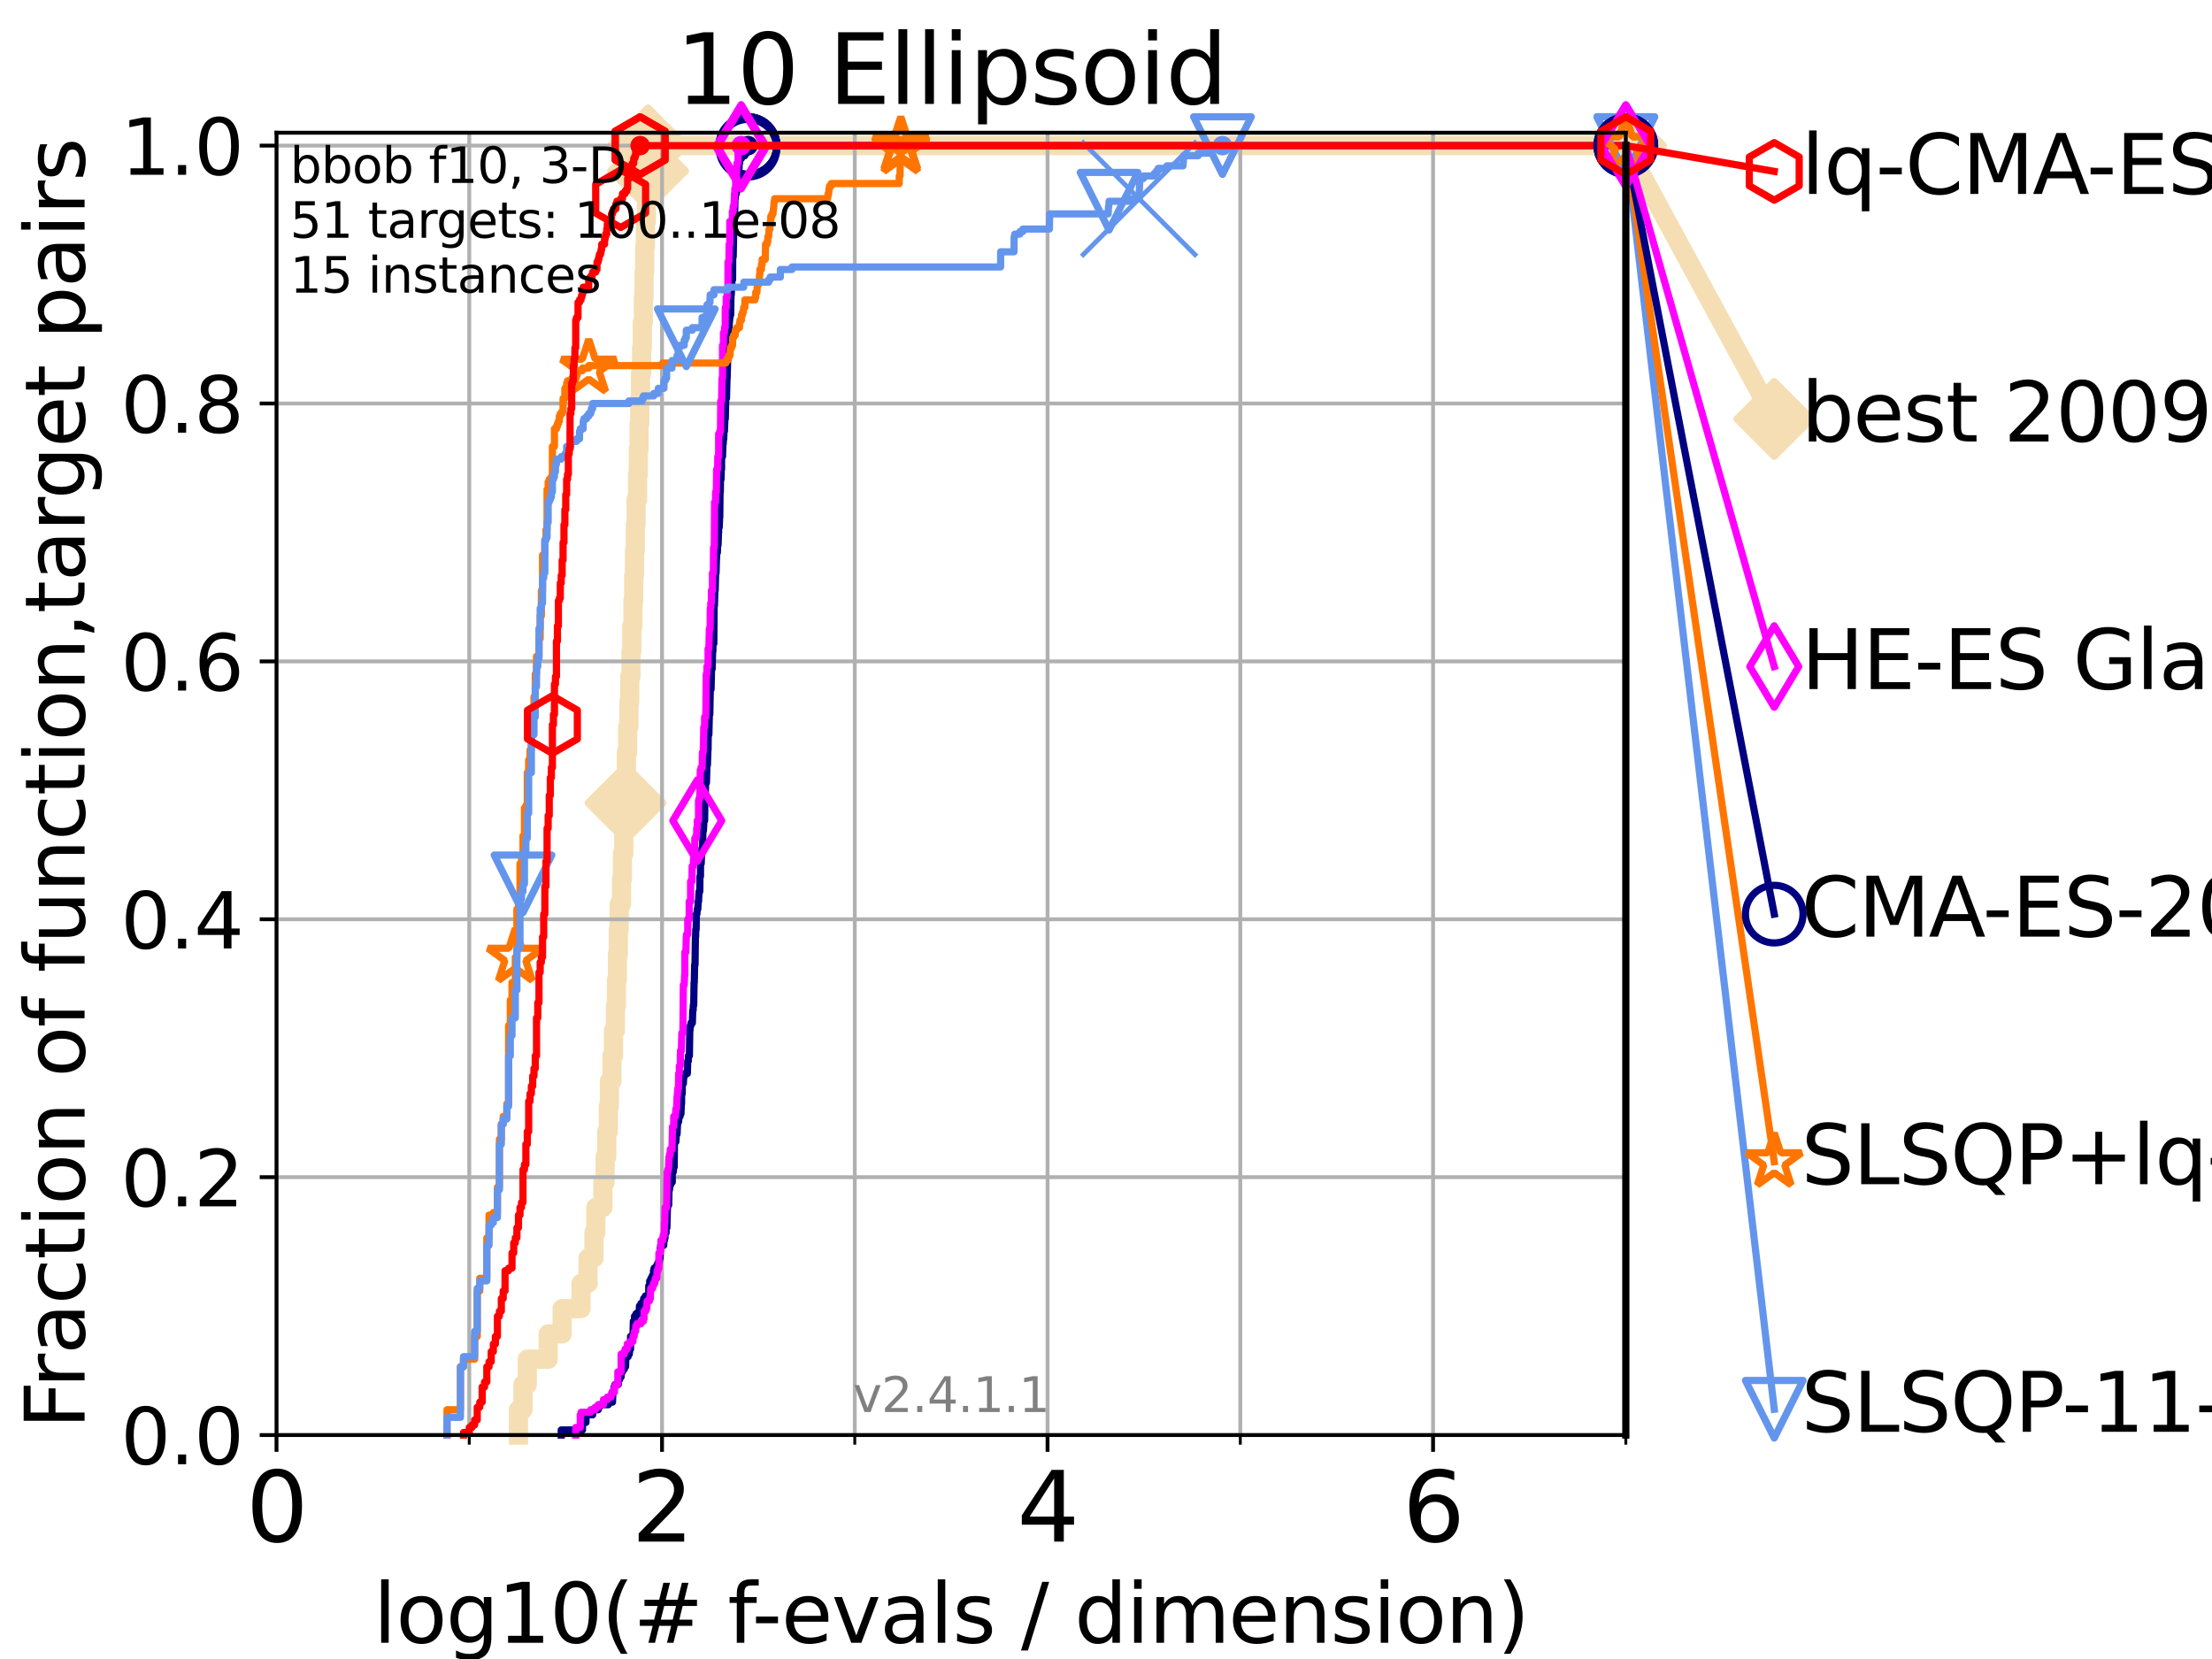 <?xml version="1.0" encoding="utf-8" standalone="no"?>
<!DOCTYPE svg PUBLIC "-//W3C//DTD SVG 1.1//EN"
  "http://www.w3.org/Graphics/SVG/1.1/DTD/svg11.dtd">
<svg height="345.6pt" version="1.1" viewBox="0 0 460.8 345.6" width="460.8pt" xmlns="http://www.w3.org/2000/svg" xmlns:xlink="http://www.w3.org/1999/xlink">
 <defs>
  <style type="text/css">*{stroke-linecap:butt;stroke-linejoin:round;}</style>
 </defs>
 <g id="figure_1">
  <g id="patch_1">
   <path d="M 0 345.6 
L 460.8 345.6 
L 460.8 0 
L 0 0 
z
" style="fill:#ffffff;"/>
  </g>
  <g id="axes_1">
   <g id="patch_2">
    <path d="M 57.6 298.944 
L 338.688 298.944 
L 338.688 27.648 
L 57.6 27.648 
z
" style="fill:#ffffff;"/>
   </g>
   <g id="line2d_1">
    <path d="M 108.006 298.944 
L 108.006 293.677 
L 108.949 293.677 
L 108.949 288.41 
L 109.843 288.41 
L 109.843 283.143 
L 114.194 283.143 
L 114.194 277.877 
L 117.107 277.877 
L 117.107 272.61 
L 121.037 272.61 
L 121.037 267.343 
L 122.503 267.343 
L 122.503 262.076 
L 123.725 262.076 
L 123.725 256.809 
L 124.114 256.809 
L 124.114 251.542 
L 125.589 251.542 
L 125.589 246.275 
L 126.054 246.275 
L 126.054 241.009 
L 126.395 241.009 
L 126.395 235.742 
L 126.729 235.742 
L 126.729 230.475 
L 126.948 230.475 
L 126.948 225.208 
L 127.485 225.208 
L 127.485 219.941 
L 127.799 219.941 
L 127.799 214.674 
L 128.21 214.674 
L 128.21 209.407 
L 128.411 209.407 
L 128.411 204.141 
L 128.611 204.141 
L 128.611 198.874 
L 128.808 198.874 
L 128.808 193.607 
L 129.002 193.607 
L 129.002 188.34 
L 129.48 188.34 
L 129.48 183.073 
L 129.668 183.073 
L 129.668 177.806 
L 129.945 177.806 
L 129.945 172.539 
L 130.128 172.539 
L 130.128 167.272 
L 130.309 167.272 
L 130.309 162.006 
L 130.488 162.006 
L 130.488 156.739 
L 130.752 156.739 
L 130.752 151.472 
L 131.013 151.472 
L 131.013 146.205 
L 131.185 146.205 
L 131.185 140.938 
L 131.44 140.938 
L 131.44 135.671 
L 131.607 135.671 
L 131.607 130.404 
L 131.856 130.404 
L 131.856 125.138 
L 132.02 125.138 
L 132.02 119.871 
L 132.182 119.871 
L 132.182 114.604 
L 132.343 114.604 
L 132.343 109.337 
L 132.502 109.337 
L 132.502 104.07 
L 132.816 104.07 
L 132.816 98.803 
L 132.971 98.803 
L 132.971 93.536 
L 133.125 93.536 
L 133.125 88.27 
L 133.277 88.27 
L 133.277 83.003 
L 133.428 83.003 
L 133.428 77.736 
L 133.652 77.736 
L 133.652 72.469 
L 133.8 72.469 
L 133.8 67.202 
L 134.019 67.202 
L 134.019 61.935 
L 134.164 61.935 
L 134.164 56.668 
L 134.308 56.668 
L 134.308 51.402 
L 134.45 51.402 
L 134.45 46.135 
L 134.661 46.135 
L 134.661 40.868 
L 134.87 40.868 
L 134.87 35.601 
L 135.008 35.601 
L 135.008 30.334 
L 338.688 30.334 
" style="fill:none;stroke:#f5deb3;stroke-linecap:square;stroke-width:4;"/>
   </g>
   <g id="line2d_2">
    <defs>
     <path d="M 0 7.778 
L 7.778 0 
L 0 -7.778 
L -7.778 0 
z
" id="mf03487e05b" style="stroke:#f5deb3;stroke-linejoin:miter;stroke-width:1.5;"/>
    </defs>
    <g>
     <use style="fill:#f5deb3;stroke:#f5deb3;stroke-linejoin:miter;stroke-width:1.5;" x="130.309" xlink:href="#mf03487e05b" y="167.272"/>
     <use style="fill:#f5deb3;stroke:#f5deb3;stroke-linejoin:miter;stroke-width:1.5;" x="135.008" xlink:href="#mf03487e05b" y="35.601"/>
     <use style="fill:#f5deb3;stroke:#f5deb3;stroke-linejoin:miter;stroke-width:1.5;" x="135.008" xlink:href="#mf03487e05b" y="30.334"/>
     <use style="fill:#f5deb3;stroke:#f5deb3;stroke-linejoin:miter;stroke-width:1.5;" x="135.008" xlink:href="#mf03487e05b" y="30.334"/>
     <use style="fill:#f5deb3;stroke:#f5deb3;stroke-linejoin:miter;stroke-width:1.5;" x="338.688" xlink:href="#mf03487e05b" y="30.334"/>
    </g>
   </g>
   <g id="line2d_3">
    <path style="fill:none;stroke:#f5deb3;stroke-linecap:square;stroke-width:4;"/>
    <g/>
   </g>
   <g id="line2d_4">
    <path d="M 338.688 30.334 
L 369.608 87.279 
" style="fill:none;stroke:#f5deb3;stroke-linecap:square;stroke-width:4;"/>
    <g>
     <use style="fill:#f5deb3;stroke:#f5deb3;stroke-linejoin:miter;stroke-width:1.5;" x="338.688" xlink:href="#mf03487e05b" y="30.334"/>
     <use style="fill:#f5deb3;stroke:#f5deb3;stroke-linejoin:miter;stroke-width:1.5;" x="369.608" xlink:href="#mf03487e05b" y="87.279"/>
    </g>
   </g>
   <g id="matplotlib.axis_1">
    <g id="xtick_1">
     <g id="line2d_5">
      <path clip-path="url(#p6deb2e19ff)" d="M 57.6 298.944 
L 57.6 27.648 
" style="fill:none;stroke:#b0b0b0;stroke-linecap:square;stroke-width:0.8;"/>
     </g>
     <g id="line2d_6">
      <defs>
       <path d="M 0 0 
L 0 3.5 
" id="m9f0bf58cfc" style="stroke:#000000;stroke-width:0.8;"/>
      </defs>
      <g>
       <use style="stroke:#000000;stroke-width:0.8;" x="57.6" xlink:href="#m9f0bf58cfc" y="298.944"/>
      </g>
     </g>
     <g id="text_1">
      <!-- 0 -->
      <g transform="translate(51.237 321.141)scale(0.2 -0.2)">
       <defs>
        <path d="M 2034 4250 
Q 1547 4250 1301 3770 
Q 1056 3291 1056 2328 
Q 1056 1369 1301 889 
Q 1547 409 2034 409 
Q 2525 409 2770 889 
Q 3016 1369 3016 2328 
Q 3016 3291 2770 3770 
Q 2525 4250 2034 4250 
z
M 2034 4750 
Q 2819 4750 3233 4129 
Q 3647 3509 3647 2328 
Q 3647 1150 3233 529 
Q 2819 -91 2034 -91 
Q 1250 -91 836 529 
Q 422 1150 422 2328 
Q 422 3509 836 4129 
Q 1250 4750 2034 4750 
z
" id="DejaVuSans-30" transform="scale(0.016)"/>
       </defs>
       <use xlink:href="#DejaVuSans-30"/>
      </g>
     </g>
    </g>
    <g id="xtick_2">
     <g id="line2d_7">
      <path clip-path="url(#p6deb2e19ff)" d="M 137.911 298.944 
L 137.911 27.648 
" style="fill:none;stroke:#b0b0b0;stroke-linecap:square;stroke-width:0.8;"/>
     </g>
     <g id="line2d_8">
      <g>
       <use style="stroke:#000000;stroke-width:0.8;" x="137.911" xlink:href="#m9f0bf58cfc" y="298.944"/>
      </g>
     </g>
     <g id="text_2">
      <!-- 2 -->
      <g transform="translate(131.548 321.141)scale(0.2 -0.2)">
       <defs>
        <path d="M 1228 531 
L 3431 531 
L 3431 0 
L 469 0 
L 469 531 
Q 828 903 1448 1529 
Q 2069 2156 2228 2338 
Q 2531 2678 2651 2914 
Q 2772 3150 2772 3378 
Q 2772 3750 2511 3984 
Q 2250 4219 1831 4219 
Q 1534 4219 1204 4116 
Q 875 4013 500 3803 
L 500 4441 
Q 881 4594 1212 4672 
Q 1544 4750 1819 4750 
Q 2544 4750 2975 4387 
Q 3406 4025 3406 3419 
Q 3406 3131 3298 2873 
Q 3191 2616 2906 2266 
Q 2828 2175 2409 1742 
Q 1991 1309 1228 531 
z
" id="DejaVuSans-32" transform="scale(0.016)"/>
       </defs>
       <use xlink:href="#DejaVuSans-32"/>
      </g>
     </g>
    </g>
    <g id="xtick_3">
     <g id="line2d_9">
      <path clip-path="url(#p6deb2e19ff)" d="M 218.222 298.944 
L 218.222 27.648 
" style="fill:none;stroke:#b0b0b0;stroke-linecap:square;stroke-width:0.8;"/>
     </g>
     <g id="line2d_10">
      <g>
       <use style="stroke:#000000;stroke-width:0.8;" x="218.222" xlink:href="#m9f0bf58cfc" y="298.944"/>
      </g>
     </g>
     <g id="text_3">
      <!-- 4 -->
      <g transform="translate(211.859 321.141)scale(0.2 -0.2)">
       <defs>
        <path d="M 2419 4116 
L 825 1625 
L 2419 1625 
L 2419 4116 
z
M 2253 4666 
L 3047 4666 
L 3047 1625 
L 3713 1625 
L 3713 1100 
L 3047 1100 
L 3047 0 
L 2419 0 
L 2419 1100 
L 313 1100 
L 313 1709 
L 2253 4666 
z
" id="DejaVuSans-34" transform="scale(0.016)"/>
       </defs>
       <use xlink:href="#DejaVuSans-34"/>
      </g>
     </g>
    </g>
    <g id="xtick_4">
     <g id="line2d_11">
      <path clip-path="url(#p6deb2e19ff)" d="M 298.533 298.944 
L 298.533 27.648 
" style="fill:none;stroke:#b0b0b0;stroke-linecap:square;stroke-width:0.8;"/>
     </g>
     <g id="line2d_12">
      <g>
       <use style="stroke:#000000;stroke-width:0.8;" x="298.533" xlink:href="#m9f0bf58cfc" y="298.944"/>
      </g>
     </g>
     <g id="text_4">
      <!-- 6 -->
      <g transform="translate(292.17 321.141)scale(0.2 -0.2)">
       <defs>
        <path d="M 2113 2584 
Q 1688 2584 1439 2293 
Q 1191 2003 1191 1497 
Q 1191 994 1439 701 
Q 1688 409 2113 409 
Q 2538 409 2786 701 
Q 3034 994 3034 1497 
Q 3034 2003 2786 2293 
Q 2538 2584 2113 2584 
z
M 3366 4563 
L 3366 3988 
Q 3128 4100 2886 4159 
Q 2644 4219 2406 4219 
Q 1781 4219 1451 3797 
Q 1122 3375 1075 2522 
Q 1259 2794 1537 2939 
Q 1816 3084 2150 3084 
Q 2853 3084 3261 2657 
Q 3669 2231 3669 1497 
Q 3669 778 3244 343 
Q 2819 -91 2113 -91 
Q 1303 -91 875 529 
Q 447 1150 447 2328 
Q 447 3434 972 4092 
Q 1497 4750 2381 4750 
Q 2619 4750 2861 4703 
Q 3103 4656 3366 4563 
z
" id="DejaVuSans-36" transform="scale(0.016)"/>
       </defs>
       <use xlink:href="#DejaVuSans-36"/>
      </g>
     </g>
    </g>
    <g id="xtick_5">
     <g id="line2d_13">
      <path clip-path="url(#p6deb2e19ff)" d="M 97.755 298.944 
L 97.755 27.648 
" style="fill:none;stroke:#b0b0b0;stroke-linecap:square;stroke-width:0.8;"/>
     </g>
     <g id="line2d_14">
      <defs>
       <path d="M 0 0 
L 0 2 
" id="me57bfe8164" style="stroke:#000000;stroke-width:0.6;"/>
      </defs>
      <g>
       <use style="stroke:#000000;stroke-width:0.6;" x="97.755" xlink:href="#me57bfe8164" y="298.944"/>
      </g>
     </g>
    </g>
    <g id="xtick_6">
     <g id="line2d_15">
      <path clip-path="url(#p6deb2e19ff)" d="M 178.066 298.944 
L 178.066 27.648 
" style="fill:none;stroke:#b0b0b0;stroke-linecap:square;stroke-width:0.8;"/>
     </g>
     <g id="line2d_16">
      <g>
       <use style="stroke:#000000;stroke-width:0.6;" x="178.066" xlink:href="#me57bfe8164" y="298.944"/>
      </g>
     </g>
    </g>
    <g id="xtick_7">
     <g id="line2d_17">
      <path clip-path="url(#p6deb2e19ff)" d="M 258.377 298.944 
L 258.377 27.648 
" style="fill:none;stroke:#b0b0b0;stroke-linecap:square;stroke-width:0.8;"/>
     </g>
     <g id="line2d_18">
      <g>
       <use style="stroke:#000000;stroke-width:0.6;" x="258.377" xlink:href="#me57bfe8164" y="298.944"/>
      </g>
     </g>
    </g>
    <g id="xtick_8">
     <g id="line2d_19">
      <path clip-path="url(#p6deb2e19ff)" d="M 338.688 298.944 
L 338.688 27.648 
" style="fill:none;stroke:#b0b0b0;stroke-linecap:square;stroke-width:0.8;"/>
     </g>
     <g id="line2d_20">
      <g>
       <use style="stroke:#000000;stroke-width:0.6;" x="338.688" xlink:href="#me57bfe8164" y="298.944"/>
      </g>
     </g>
    </g>
    <g id="text_5">
     <!-- log10(# f-evals / dimension) -->
     <g transform="translate(77.764 342.218)scale(0.17 -0.17)">
      <defs>
       <path d="M 603 4863 
L 1178 4863 
L 1178 0 
L 603 0 
L 603 4863 
z
" id="DejaVuSans-6c" transform="scale(0.016)"/>
       <path d="M 1959 3097 
Q 1497 3097 1228 2736 
Q 959 2375 959 1747 
Q 959 1119 1226 758 
Q 1494 397 1959 397 
Q 2419 397 2687 759 
Q 2956 1122 2956 1747 
Q 2956 2369 2687 2733 
Q 2419 3097 1959 3097 
z
M 1959 3584 
Q 2709 3584 3137 3096 
Q 3566 2609 3566 1747 
Q 3566 888 3137 398 
Q 2709 -91 1959 -91 
Q 1206 -91 779 398 
Q 353 888 353 1747 
Q 353 2609 779 3096 
Q 1206 3584 1959 3584 
z
" id="DejaVuSans-6f" transform="scale(0.016)"/>
       <path d="M 2906 1791 
Q 2906 2416 2648 2759 
Q 2391 3103 1925 3103 
Q 1463 3103 1205 2759 
Q 947 2416 947 1791 
Q 947 1169 1205 825 
Q 1463 481 1925 481 
Q 2391 481 2648 825 
Q 2906 1169 2906 1791 
z
M 3481 434 
Q 3481 -459 3084 -895 
Q 2688 -1331 1869 -1331 
Q 1566 -1331 1297 -1286 
Q 1028 -1241 775 -1147 
L 775 -588 
Q 1028 -725 1275 -790 
Q 1522 -856 1778 -856 
Q 2344 -856 2625 -561 
Q 2906 -266 2906 331 
L 2906 616 
Q 2728 306 2450 153 
Q 2172 0 1784 0 
Q 1141 0 747 490 
Q 353 981 353 1791 
Q 353 2603 747 3093 
Q 1141 3584 1784 3584 
Q 2172 3584 2450 3431 
Q 2728 3278 2906 2969 
L 2906 3500 
L 3481 3500 
L 3481 434 
z
" id="DejaVuSans-67" transform="scale(0.016)"/>
       <path d="M 794 531 
L 1825 531 
L 1825 4091 
L 703 3866 
L 703 4441 
L 1819 4666 
L 2450 4666 
L 2450 531 
L 3481 531 
L 3481 0 
L 794 0 
L 794 531 
z
" id="DejaVuSans-31" transform="scale(0.016)"/>
       <path d="M 1984 4856 
Q 1566 4138 1362 3434 
Q 1159 2731 1159 2009 
Q 1159 1288 1364 580 
Q 1569 -128 1984 -844 
L 1484 -844 
Q 1016 -109 783 600 
Q 550 1309 550 2009 
Q 550 2706 781 3412 
Q 1013 4119 1484 4856 
L 1984 4856 
z
" id="DejaVuSans-28" transform="scale(0.016)"/>
       <path d="M 3272 2816 
L 2363 2816 
L 2100 1772 
L 3016 1772 
L 3272 2816 
z
M 2803 4594 
L 2478 3297 
L 3391 3297 
L 3719 4594 
L 4219 4594 
L 3897 3297 
L 4872 3297 
L 4872 2816 
L 3775 2816 
L 3519 1772 
L 4513 1772 
L 4513 1294 
L 3397 1294 
L 3072 0 
L 2572 0 
L 2894 1294 
L 1978 1294 
L 1656 0 
L 1153 0 
L 1478 1294 
L 494 1294 
L 494 1772 
L 1594 1772 
L 1856 2816 
L 850 2816 
L 850 3297 
L 1978 3297 
L 2297 4594 
L 2803 4594 
z
" id="DejaVuSans-23" transform="scale(0.016)"/>
       <path id="DejaVuSans-20" transform="scale(0.016)"/>
       <path d="M 2375 4863 
L 2375 4384 
L 1825 4384 
Q 1516 4384 1395 4259 
Q 1275 4134 1275 3809 
L 1275 3500 
L 2222 3500 
L 2222 3053 
L 1275 3053 
L 1275 0 
L 697 0 
L 697 3053 
L 147 3053 
L 147 3500 
L 697 3500 
L 697 3744 
Q 697 4328 969 4595 
Q 1241 4863 1831 4863 
L 2375 4863 
z
" id="DejaVuSans-66" transform="scale(0.016)"/>
       <path d="M 313 2009 
L 1997 2009 
L 1997 1497 
L 313 1497 
L 313 2009 
z
" id="DejaVuSans-2d" transform="scale(0.016)"/>
       <path d="M 3597 1894 
L 3597 1613 
L 953 1613 
Q 991 1019 1311 708 
Q 1631 397 2203 397 
Q 2534 397 2845 478 
Q 3156 559 3463 722 
L 3463 178 
Q 3153 47 2828 -22 
Q 2503 -91 2169 -91 
Q 1331 -91 842 396 
Q 353 884 353 1716 
Q 353 2575 817 3079 
Q 1281 3584 2069 3584 
Q 2775 3584 3186 3129 
Q 3597 2675 3597 1894 
z
M 3022 2063 
Q 3016 2534 2758 2815 
Q 2500 3097 2075 3097 
Q 1594 3097 1305 2825 
Q 1016 2553 972 2059 
L 3022 2063 
z
" id="DejaVuSans-65" transform="scale(0.016)"/>
       <path d="M 191 3500 
L 800 3500 
L 1894 563 
L 2988 3500 
L 3597 3500 
L 2284 0 
L 1503 0 
L 191 3500 
z
" id="DejaVuSans-76" transform="scale(0.016)"/>
       <path d="M 2194 1759 
Q 1497 1759 1228 1600 
Q 959 1441 959 1056 
Q 959 750 1161 570 
Q 1363 391 1709 391 
Q 2188 391 2477 730 
Q 2766 1069 2766 1631 
L 2766 1759 
L 2194 1759 
z
M 3341 1997 
L 3341 0 
L 2766 0 
L 2766 531 
Q 2569 213 2275 61 
Q 1981 -91 1556 -91 
Q 1019 -91 701 211 
Q 384 513 384 1019 
Q 384 1609 779 1909 
Q 1175 2209 1959 2209 
L 2766 2209 
L 2766 2266 
Q 2766 2663 2505 2880 
Q 2244 3097 1772 3097 
Q 1472 3097 1187 3025 
Q 903 2953 641 2809 
L 641 3341 
Q 956 3463 1253 3523 
Q 1550 3584 1831 3584 
Q 2591 3584 2966 3190 
Q 3341 2797 3341 1997 
z
" id="DejaVuSans-61" transform="scale(0.016)"/>
       <path d="M 2834 3397 
L 2834 2853 
Q 2591 2978 2328 3040 
Q 2066 3103 1784 3103 
Q 1356 3103 1142 2972 
Q 928 2841 928 2578 
Q 928 2378 1081 2264 
Q 1234 2150 1697 2047 
L 1894 2003 
Q 2506 1872 2764 1633 
Q 3022 1394 3022 966 
Q 3022 478 2636 193 
Q 2250 -91 1575 -91 
Q 1294 -91 989 -36 
Q 684 19 347 128 
L 347 722 
Q 666 556 975 473 
Q 1284 391 1588 391 
Q 1994 391 2212 530 
Q 2431 669 2431 922 
Q 2431 1156 2273 1281 
Q 2116 1406 1581 1522 
L 1381 1569 
Q 847 1681 609 1914 
Q 372 2147 372 2553 
Q 372 3047 722 3315 
Q 1072 3584 1716 3584 
Q 2034 3584 2315 3537 
Q 2597 3491 2834 3397 
z
" id="DejaVuSans-73" transform="scale(0.016)"/>
       <path d="M 1625 4666 
L 2156 4666 
L 531 -594 
L 0 -594 
L 1625 4666 
z
" id="DejaVuSans-2f" transform="scale(0.016)"/>
       <path d="M 2906 2969 
L 2906 4863 
L 3481 4863 
L 3481 0 
L 2906 0 
L 2906 525 
Q 2725 213 2448 61 
Q 2172 -91 1784 -91 
Q 1150 -91 751 415 
Q 353 922 353 1747 
Q 353 2572 751 3078 
Q 1150 3584 1784 3584 
Q 2172 3584 2448 3432 
Q 2725 3281 2906 2969 
z
M 947 1747 
Q 947 1113 1208 752 
Q 1469 391 1925 391 
Q 2381 391 2643 752 
Q 2906 1113 2906 1747 
Q 2906 2381 2643 2742 
Q 2381 3103 1925 3103 
Q 1469 3103 1208 2742 
Q 947 2381 947 1747 
z
" id="DejaVuSans-64" transform="scale(0.016)"/>
       <path d="M 603 3500 
L 1178 3500 
L 1178 0 
L 603 0 
L 603 3500 
z
M 603 4863 
L 1178 4863 
L 1178 4134 
L 603 4134 
L 603 4863 
z
" id="DejaVuSans-69" transform="scale(0.016)"/>
       <path d="M 3328 2828 
Q 3544 3216 3844 3400 
Q 4144 3584 4550 3584 
Q 5097 3584 5394 3201 
Q 5691 2819 5691 2113 
L 5691 0 
L 5113 0 
L 5113 2094 
Q 5113 2597 4934 2840 
Q 4756 3084 4391 3084 
Q 3944 3084 3684 2787 
Q 3425 2491 3425 1978 
L 3425 0 
L 2847 0 
L 2847 2094 
Q 2847 2600 2669 2842 
Q 2491 3084 2119 3084 
Q 1678 3084 1418 2786 
Q 1159 2488 1159 1978 
L 1159 0 
L 581 0 
L 581 3500 
L 1159 3500 
L 1159 2956 
Q 1356 3278 1631 3431 
Q 1906 3584 2284 3584 
Q 2666 3584 2933 3390 
Q 3200 3197 3328 2828 
z
" id="DejaVuSans-6d" transform="scale(0.016)"/>
       <path d="M 3513 2113 
L 3513 0 
L 2938 0 
L 2938 2094 
Q 2938 2591 2744 2837 
Q 2550 3084 2163 3084 
Q 1697 3084 1428 2787 
Q 1159 2491 1159 1978 
L 1159 0 
L 581 0 
L 581 3500 
L 1159 3500 
L 1159 2956 
Q 1366 3272 1645 3428 
Q 1925 3584 2291 3584 
Q 2894 3584 3203 3211 
Q 3513 2838 3513 2113 
z
" id="DejaVuSans-6e" transform="scale(0.016)"/>
       <path d="M 513 4856 
L 1013 4856 
Q 1481 4119 1714 3412 
Q 1947 2706 1947 2009 
Q 1947 1309 1714 600 
Q 1481 -109 1013 -844 
L 513 -844 
Q 928 -128 1133 580 
Q 1338 1288 1338 2009 
Q 1338 2731 1133 3434 
Q 928 4138 513 4856 
z
" id="DejaVuSans-29" transform="scale(0.016)"/>
      </defs>
      <use xlink:href="#DejaVuSans-6c"/>
      <use x="27.783" xlink:href="#DejaVuSans-6f"/>
      <use x="88.965" xlink:href="#DejaVuSans-67"/>
      <use x="152.441" xlink:href="#DejaVuSans-31"/>
      <use x="216.064" xlink:href="#DejaVuSans-30"/>
      <use x="279.688" xlink:href="#DejaVuSans-28"/>
      <use x="318.701" xlink:href="#DejaVuSans-23"/>
      <use x="402.49" xlink:href="#DejaVuSans-20"/>
      <use x="434.277" xlink:href="#DejaVuSans-66"/>
      <use x="463.982" xlink:href="#DejaVuSans-2d"/>
      <use x="500.066" xlink:href="#DejaVuSans-65"/>
      <use x="561.59" xlink:href="#DejaVuSans-76"/>
      <use x="620.77" xlink:href="#DejaVuSans-61"/>
      <use x="682.049" xlink:href="#DejaVuSans-6c"/>
      <use x="709.832" xlink:href="#DejaVuSans-73"/>
      <use x="761.932" xlink:href="#DejaVuSans-20"/>
      <use x="793.719" xlink:href="#DejaVuSans-2f"/>
      <use x="827.41" xlink:href="#DejaVuSans-20"/>
      <use x="859.197" xlink:href="#DejaVuSans-64"/>
      <use x="922.674" xlink:href="#DejaVuSans-69"/>
      <use x="950.457" xlink:href="#DejaVuSans-6d"/>
      <use x="1047.869" xlink:href="#DejaVuSans-65"/>
      <use x="1109.393" xlink:href="#DejaVuSans-6e"/>
      <use x="1172.771" xlink:href="#DejaVuSans-73"/>
      <use x="1224.871" xlink:href="#DejaVuSans-69"/>
      <use x="1252.654" xlink:href="#DejaVuSans-6f"/>
      <use x="1313.836" xlink:href="#DejaVuSans-6e"/>
      <use x="1377.215" xlink:href="#DejaVuSans-29"/>
     </g>
    </g>
   </g>
   <g id="matplotlib.axis_2">
    <g id="ytick_1">
     <g id="line2d_21">
      <path clip-path="url(#p6deb2e19ff)" d="M 57.6 298.944 
L 338.688 298.944 
" style="fill:none;stroke:#b0b0b0;stroke-linecap:square;stroke-width:0.8;"/>
     </g>
     <g id="line2d_22">
      <defs>
       <path d="M 0 0 
L -3.5 0 
" id="m3b686f366f" style="stroke:#000000;stroke-width:0.8;"/>
      </defs>
      <g>
       <use style="stroke:#000000;stroke-width:0.8;" x="57.6" xlink:href="#m3b686f366f" y="298.944"/>
      </g>
     </g>
     <g id="text_6">
      <!-- 0.0 -->
      <g transform="translate(25.155 305.023)scale(0.16 -0.16)">
       <defs>
        <path d="M 684 794 
L 1344 794 
L 1344 0 
L 684 0 
L 684 794 
z
" id="DejaVuSans-2e" transform="scale(0.016)"/>
       </defs>
       <use xlink:href="#DejaVuSans-30"/>
       <use x="63.623" xlink:href="#DejaVuSans-2e"/>
       <use x="95.41" xlink:href="#DejaVuSans-30"/>
      </g>
     </g>
    </g>
    <g id="ytick_2">
     <g id="line2d_23">
      <path clip-path="url(#p6deb2e19ff)" d="M 57.6 245.222 
L 338.688 245.222 
" style="fill:none;stroke:#b0b0b0;stroke-linecap:square;stroke-width:0.8;"/>
     </g>
     <g id="line2d_24">
      <g>
       <use style="stroke:#000000;stroke-width:0.8;" x="57.6" xlink:href="#m3b686f366f" y="245.222"/>
      </g>
     </g>
     <g id="text_7">
      <!-- 0.2 -->
      <g transform="translate(25.155 251.301)scale(0.16 -0.16)">
       <use xlink:href="#DejaVuSans-30"/>
       <use x="63.623" xlink:href="#DejaVuSans-2e"/>
       <use x="95.41" xlink:href="#DejaVuSans-32"/>
      </g>
     </g>
    </g>
    <g id="ytick_3">
     <g id="line2d_25">
      <path clip-path="url(#p6deb2e19ff)" d="M 57.6 191.5 
L 338.688 191.5 
" style="fill:none;stroke:#b0b0b0;stroke-linecap:square;stroke-width:0.8;"/>
     </g>
     <g id="line2d_26">
      <g>
       <use style="stroke:#000000;stroke-width:0.8;" x="57.6" xlink:href="#m3b686f366f" y="191.5"/>
      </g>
     </g>
     <g id="text_8">
      <!-- 0.4 -->
      <g transform="translate(25.155 197.579)scale(0.16 -0.16)">
       <use xlink:href="#DejaVuSans-30"/>
       <use x="63.623" xlink:href="#DejaVuSans-2e"/>
       <use x="95.41" xlink:href="#DejaVuSans-34"/>
      </g>
     </g>
    </g>
    <g id="ytick_4">
     <g id="line2d_27">
      <path clip-path="url(#p6deb2e19ff)" d="M 57.6 137.778 
L 338.688 137.778 
" style="fill:none;stroke:#b0b0b0;stroke-linecap:square;stroke-width:0.8;"/>
     </g>
     <g id="line2d_28">
      <g>
       <use style="stroke:#000000;stroke-width:0.8;" x="57.6" xlink:href="#m3b686f366f" y="137.778"/>
      </g>
     </g>
     <g id="text_9">
      <!-- 0.6 -->
      <g transform="translate(25.155 143.857)scale(0.16 -0.16)">
       <use xlink:href="#DejaVuSans-30"/>
       <use x="63.623" xlink:href="#DejaVuSans-2e"/>
       <use x="95.41" xlink:href="#DejaVuSans-36"/>
      </g>
     </g>
    </g>
    <g id="ytick_5">
     <g id="line2d_29">
      <path clip-path="url(#p6deb2e19ff)" d="M 57.6 84.056 
L 338.688 84.056 
" style="fill:none;stroke:#b0b0b0;stroke-linecap:square;stroke-width:0.8;"/>
     </g>
     <g id="line2d_30">
      <g>
       <use style="stroke:#000000;stroke-width:0.8;" x="57.6" xlink:href="#m3b686f366f" y="84.056"/>
      </g>
     </g>
     <g id="text_10">
      <!-- 0.8 -->
      <g transform="translate(25.155 90.135)scale(0.16 -0.16)">
       <defs>
        <path d="M 2034 2216 
Q 1584 2216 1326 1975 
Q 1069 1734 1069 1313 
Q 1069 891 1326 650 
Q 1584 409 2034 409 
Q 2484 409 2743 651 
Q 3003 894 3003 1313 
Q 3003 1734 2745 1975 
Q 2488 2216 2034 2216 
z
M 1403 2484 
Q 997 2584 770 2862 
Q 544 3141 544 3541 
Q 544 4100 942 4425 
Q 1341 4750 2034 4750 
Q 2731 4750 3128 4425 
Q 3525 4100 3525 3541 
Q 3525 3141 3298 2862 
Q 3072 2584 2669 2484 
Q 3125 2378 3379 2068 
Q 3634 1759 3634 1313 
Q 3634 634 3220 271 
Q 2806 -91 2034 -91 
Q 1263 -91 848 271 
Q 434 634 434 1313 
Q 434 1759 690 2068 
Q 947 2378 1403 2484 
z
M 1172 3481 
Q 1172 3119 1398 2916 
Q 1625 2713 2034 2713 
Q 2441 2713 2670 2916 
Q 2900 3119 2900 3481 
Q 2900 3844 2670 4047 
Q 2441 4250 2034 4250 
Q 1625 4250 1398 4047 
Q 1172 3844 1172 3481 
z
" id="DejaVuSans-38" transform="scale(0.016)"/>
       </defs>
       <use xlink:href="#DejaVuSans-30"/>
       <use x="63.623" xlink:href="#DejaVuSans-2e"/>
       <use x="95.41" xlink:href="#DejaVuSans-38"/>
      </g>
     </g>
    </g>
    <g id="ytick_6">
     <g id="line2d_31">
      <path clip-path="url(#p6deb2e19ff)" d="M 57.6 30.334 
L 338.688 30.334 
" style="fill:none;stroke:#b0b0b0;stroke-linecap:square;stroke-width:0.8;"/>
     </g>
     <g id="line2d_32">
      <g>
       <use style="stroke:#000000;stroke-width:0.8;" x="57.6" xlink:href="#m3b686f366f" y="30.334"/>
      </g>
     </g>
     <g id="text_11">
      <!-- 1.0 -->
      <g transform="translate(25.155 36.413)scale(0.16 -0.16)">
       <use xlink:href="#DejaVuSans-31"/>
       <use x="63.623" xlink:href="#DejaVuSans-2e"/>
       <use x="95.41" xlink:href="#DejaVuSans-30"/>
      </g>
     </g>
    </g>
    <g id="text_12">
     <!-- Fraction of function,target pairs -->
     <g transform="translate(17.62 297.681)rotate(-90)scale(0.17 -0.17)">
      <defs>
       <path d="M 628 4666 
L 3309 4666 
L 3309 4134 
L 1259 4134 
L 1259 2759 
L 3109 2759 
L 3109 2228 
L 1259 2228 
L 1259 0 
L 628 0 
L 628 4666 
z
" id="DejaVuSans-46" transform="scale(0.016)"/>
       <path d="M 2631 2963 
Q 2534 3019 2420 3045 
Q 2306 3072 2169 3072 
Q 1681 3072 1420 2755 
Q 1159 2438 1159 1844 
L 1159 0 
L 581 0 
L 581 3500 
L 1159 3500 
L 1159 2956 
Q 1341 3275 1631 3429 
Q 1922 3584 2338 3584 
Q 2397 3584 2469 3576 
Q 2541 3569 2628 3553 
L 2631 2963 
z
" id="DejaVuSans-72" transform="scale(0.016)"/>
       <path d="M 3122 3366 
L 3122 2828 
Q 2878 2963 2633 3030 
Q 2388 3097 2138 3097 
Q 1578 3097 1268 2742 
Q 959 2388 959 1747 
Q 959 1106 1268 751 
Q 1578 397 2138 397 
Q 2388 397 2633 464 
Q 2878 531 3122 666 
L 3122 134 
Q 2881 22 2623 -34 
Q 2366 -91 2075 -91 
Q 1284 -91 818 406 
Q 353 903 353 1747 
Q 353 2603 823 3093 
Q 1294 3584 2113 3584 
Q 2378 3584 2631 3529 
Q 2884 3475 3122 3366 
z
" id="DejaVuSans-63" transform="scale(0.016)"/>
       <path d="M 1172 4494 
L 1172 3500 
L 2356 3500 
L 2356 3053 
L 1172 3053 
L 1172 1153 
Q 1172 725 1289 603 
Q 1406 481 1766 481 
L 2356 481 
L 2356 0 
L 1766 0 
Q 1100 0 847 248 
Q 594 497 594 1153 
L 594 3053 
L 172 3053 
L 172 3500 
L 594 3500 
L 594 4494 
L 1172 4494 
z
" id="DejaVuSans-74" transform="scale(0.016)"/>
       <path d="M 544 1381 
L 544 3500 
L 1119 3500 
L 1119 1403 
Q 1119 906 1312 657 
Q 1506 409 1894 409 
Q 2359 409 2629 706 
Q 2900 1003 2900 1516 
L 2900 3500 
L 3475 3500 
L 3475 0 
L 2900 0 
L 2900 538 
Q 2691 219 2414 64 
Q 2138 -91 1772 -91 
Q 1169 -91 856 284 
Q 544 659 544 1381 
z
M 1991 3584 
L 1991 3584 
z
" id="DejaVuSans-75" transform="scale(0.016)"/>
       <path d="M 750 794 
L 1409 794 
L 1409 256 
L 897 -744 
L 494 -744 
L 750 256 
L 750 794 
z
" id="DejaVuSans-2c" transform="scale(0.016)"/>
       <path d="M 1159 525 
L 1159 -1331 
L 581 -1331 
L 581 3500 
L 1159 3500 
L 1159 2969 
Q 1341 3281 1617 3432 
Q 1894 3584 2278 3584 
Q 2916 3584 3314 3078 
Q 3713 2572 3713 1747 
Q 3713 922 3314 415 
Q 2916 -91 2278 -91 
Q 1894 -91 1617 61 
Q 1341 213 1159 525 
z
M 3116 1747 
Q 3116 2381 2855 2742 
Q 2594 3103 2138 3103 
Q 1681 3103 1420 2742 
Q 1159 2381 1159 1747 
Q 1159 1113 1420 752 
Q 1681 391 2138 391 
Q 2594 391 2855 752 
Q 3116 1113 3116 1747 
z
" id="DejaVuSans-70" transform="scale(0.016)"/>
      </defs>
      <use xlink:href="#DejaVuSans-46"/>
      <use x="50.27" xlink:href="#DejaVuSans-72"/>
      <use x="91.383" xlink:href="#DejaVuSans-61"/>
      <use x="152.662" xlink:href="#DejaVuSans-63"/>
      <use x="207.643" xlink:href="#DejaVuSans-74"/>
      <use x="246.852" xlink:href="#DejaVuSans-69"/>
      <use x="274.635" xlink:href="#DejaVuSans-6f"/>
      <use x="335.816" xlink:href="#DejaVuSans-6e"/>
      <use x="399.195" xlink:href="#DejaVuSans-20"/>
      <use x="430.982" xlink:href="#DejaVuSans-6f"/>
      <use x="492.164" xlink:href="#DejaVuSans-66"/>
      <use x="527.369" xlink:href="#DejaVuSans-20"/>
      <use x="559.156" xlink:href="#DejaVuSans-66"/>
      <use x="594.361" xlink:href="#DejaVuSans-75"/>
      <use x="657.74" xlink:href="#DejaVuSans-6e"/>
      <use x="721.119" xlink:href="#DejaVuSans-63"/>
      <use x="776.1" xlink:href="#DejaVuSans-74"/>
      <use x="815.309" xlink:href="#DejaVuSans-69"/>
      <use x="843.092" xlink:href="#DejaVuSans-6f"/>
      <use x="904.273" xlink:href="#DejaVuSans-6e"/>
      <use x="967.652" xlink:href="#DejaVuSans-2c"/>
      <use x="999.439" xlink:href="#DejaVuSans-74"/>
      <use x="1038.648" xlink:href="#DejaVuSans-61"/>
      <use x="1099.928" xlink:href="#DejaVuSans-72"/>
      <use x="1139.291" xlink:href="#DejaVuSans-67"/>
      <use x="1202.768" xlink:href="#DejaVuSans-65"/>
      <use x="1264.291" xlink:href="#DejaVuSans-74"/>
      <use x="1303.5" xlink:href="#DejaVuSans-20"/>
      <use x="1335.287" xlink:href="#DejaVuSans-70"/>
      <use x="1398.764" xlink:href="#DejaVuSans-61"/>
      <use x="1460.043" xlink:href="#DejaVuSans-69"/>
      <use x="1487.826" xlink:href="#DejaVuSans-72"/>
      <use x="1528.939" xlink:href="#DejaVuSans-73"/>
     </g>
    </g>
   </g>
   <g id="line2d_33">
    <defs>
     <path d="M 0 1.5 
C 0.398 1.5 0.779 1.342 1.061 1.061 
C 1.342 0.779 1.5 0.398 1.5 0 
C 1.5 -0.398 1.342 -0.779 1.061 -1.061 
C 0.779 -1.342 0.398 -1.5 0 -1.5 
C -0.398 -1.5 -0.779 -1.342 -1.061 -1.061 
C -1.342 -0.779 -1.5 -0.398 -1.5 0 
C -1.5 0.398 -1.342 0.779 -1.061 1.061 
C -0.779 1.342 -0.398 1.5 0 1.5 
z
" id="m06570d4a31" style="stroke:#f5deb3;"/>
    </defs>
    <g>
     <use style="fill:#f5deb3;stroke:#f5deb3;" x="135.008" xlink:href="#m06570d4a31" y="30.334"/>
     <use style="fill:#f5deb3;stroke:#f5deb3;" x="135.008" xlink:href="#m06570d4a31" y="30.334"/>
    </g>
   </g>
   <g id="line2d_34">
    <defs>
     <path d="M 0 1.5 
C 0.398 1.5 0.779 1.342 1.061 1.061 
C 1.342 0.779 1.5 0.398 1.5 0 
C 1.5 -0.398 1.342 -0.779 1.061 -1.061 
C 0.779 -1.342 0.398 -1.5 0 -1.5 
C -0.398 -1.5 -0.779 -1.342 -1.061 -1.061 
C -1.342 -0.779 -1.5 -0.398 -1.5 0 
C -1.5 0.398 -1.342 0.779 -1.061 1.061 
C -0.779 1.342 -0.398 1.5 0 1.5 
z
" id="ma5e5fc34a9" style="stroke:#000080;"/>
    </defs>
    <g>
     <use style="fill:#000080;stroke:#000080;" x="155.825" xlink:href="#ma5e5fc34a9" y="30.334"/>
     <use style="fill:#000080;stroke:#000080;" x="155.825" xlink:href="#ma5e5fc34a9" y="30.334"/>
    </g>
   </g>
   <g id="line2d_35">
    <path d="M 116.914 298.944 
L 116.914 297.891 
L 121.34 297.891 
L 121.34 296.311 
L 122.076 296.311 
L 122.076 294.731 
L 123.461 294.731 
L 123.461 293.677 
L 124.62 293.677 
L 124.62 293.15 
L 124.867 293.15 
L 124.867 292.624 
L 126.729 292.624 
L 126.729 292.097 
L 127.59 292.097 
L 127.695 289.99 
L 127.903 289.99 
L 127.903 288.937 
L 128.108 288.937 
L 128.108 288.41 
L 128.808 288.41 
L 128.808 287.357 
L 129.099 287.357 
L 129.099 286.83 
L 129.386 286.83 
L 129.386 285.777 
L 129.668 285.777 
L 129.668 285.25 
L 130.037 285.25 
L 130.037 284.723 
L 130.309 284.723 
L 130.398 282.617 
L 130.84 282.617 
L 130.84 282.09 
L 131.099 282.09 
L 131.185 281.037 
L 131.355 281.037 
L 131.355 278.403 
L 131.856 278.403 
L 131.938 275.243 
L 132.182 275.243 
L 132.182 274.19 
L 132.502 274.19 
L 132.502 273.663 
L 133.048 273.663 
L 133.048 273.136 
L 133.201 273.136 
L 133.201 272.083 
L 133.503 272.083 
L 133.503 271.556 
L 133.947 271.556 
L 133.947 271.03 
L 134.092 271.03 
L 134.092 270.503 
L 134.45 270.503 
L 134.45 269.976 
L 135.145 269.976 
L 135.145 267.87 
L 135.348 267.87 
L 135.348 266.816 
L 135.615 266.816 
L 135.615 266.289 
L 135.879 266.289 
L 135.879 265.763 
L 136.138 265.763 
L 136.138 264.709 
L 136.266 264.709 
L 136.266 264.183 
L 136.77 264.183 
L 136.77 263.656 
L 137.016 263.656 
L 137.016 263.129 
L 137.259 263.129 
L 137.259 262.603 
L 137.38 262.603 
L 137.38 262.076 
L 137.499 262.076 
L 137.559 259.969 
L 137.618 259.969 
L 137.618 259.443 
L 138.256 259.443 
L 138.313 258.389 
L 138.426 258.389 
L 138.426 257.862 
L 138.539 257.862 
L 138.539 256.809 
L 138.762 256.809 
L 138.762 255.756 
L 138.927 255.756 
L 139.036 251.542 
L 139.091 251.542 
L 139.091 251.016 
L 139.307 251.016 
L 139.36 247.855 
L 139.467 247.855 
L 139.573 246.802 
L 139.731 246.802 
L 139.731 246.275 
L 140.042 246.275 
L 140.042 244.169 
L 140.247 244.169 
L 140.348 243.115 
L 140.449 243.115 
L 140.499 237.848 
L 140.797 237.848 
L 140.896 236.268 
L 141.042 236.268 
L 141.139 234.162 
L 141.187 234.162 
L 141.187 233.635 
L 141.379 233.635 
L 141.426 232.582 
L 141.662 232.582 
L 141.662 232.055 
L 141.849 232.055 
L 141.941 229.948 
L 141.987 229.948 
L 141.987 227.841 
L 142.125 227.841 
L 142.125 225.735 
L 142.352 225.735 
L 142.442 224.155 
L 142.62 224.155 
L 142.62 223.628 
L 143.187 223.628 
L 143.273 220.994 
L 143.401 220.994 
L 143.401 219.941 
L 143.612 219.941 
L 143.695 214.674 
L 143.737 214.674 
L 143.82 213.621 
L 143.944 213.621 
L 143.944 213.094 
L 144.23 213.094 
L 144.31 210.461 
L 144.391 210.461 
L 144.431 209.407 
L 144.511 209.407 
L 144.59 204.667 
L 144.63 204.667 
L 144.708 200.98 
L 144.787 200.98 
L 144.865 195.187 
L 144.904 195.187 
L 144.943 193.607 
L 145.021 193.607 
L 145.059 190.447 
L 145.175 190.447 
L 145.251 189.393 
L 145.365 189.393 
L 145.441 187.813 
L 145.516 187.813 
L 145.591 186.233 
L 145.629 186.233 
L 145.629 185.706 
L 145.777 185.706 
L 145.814 182.546 
L 145.925 182.546 
L 145.925 179.913 
L 146.071 179.913 
L 146.144 177.806 
L 146.216 177.806 
L 146.216 176.753 
L 146.36 176.753 
L 146.431 173.066 
L 146.538 173.066 
L 146.644 170.959 
L 146.784 170.959 
L 146.854 165.692 
L 146.924 165.692 
L 146.993 163.059 
L 147.165 163.059 
L 147.267 159.372 
L 147.369 159.372 
L 147.47 156.212 
L 147.503 156.212 
L 147.537 153.052 
L 147.67 153.052 
L 147.77 148.838 
L 147.868 148.838 
L 147.967 143.572 
L 148.129 143.572 
L 148.226 139.358 
L 148.354 139.358 
L 148.45 135.671 
L 148.513 135.671 
L 148.513 134.091 
L 148.702 134.091 
L 148.764 126.191 
L 148.827 126.191 
L 148.92 123.031 
L 148.982 123.031 
L 149.074 119.344 
L 149.165 119.344 
L 149.257 116.184 
L 149.287 116.184 
L 149.287 115.131 
L 149.438 115.131 
L 149.498 113.55 
L 149.587 113.55 
L 149.676 110.917 
L 149.706 110.917 
L 149.706 109.864 
L 149.824 109.864 
L 149.911 107.757 
L 149.941 107.757 
L 149.999 102.49 
L 150.057 102.49 
L 150.086 99.857 
L 150.201 99.857 
L 150.258 97.75 
L 150.316 97.75 
L 150.316 95.116 
L 150.514 95.116 
L 150.599 92.483 
L 150.655 92.483 
L 150.711 91.43 
L 150.766 91.43 
L 150.822 89.85 
L 150.905 89.85 
L 151.015 87.216 
L 151.097 87.216 
L 151.179 83.003 
L 151.341 83.003 
L 151.448 78.789 
L 151.475 78.789 
L 151.582 75.102 
L 151.608 75.102 
L 151.714 71.942 
L 151.819 71.942 
L 151.923 67.202 
L 151.949 67.202 
L 152.027 66.149 
L 152.079 66.149 
L 152.079 65.622 
L 152.207 65.622 
L 152.284 61.409 
L 152.335 61.409 
L 152.436 59.302 
L 152.461 59.302 
L 152.461 58.248 
L 152.612 58.248 
L 152.637 53.508 
L 152.737 53.508 
L 152.836 48.768 
L 152.91 48.768 
L 153.008 45.081 
L 153.032 45.081 
L 153.106 41.395 
L 153.154 41.395 
L 153.227 40.341 
L 153.395 40.341 
L 153.395 39.814 
L 153.538 39.814 
L 153.562 37.708 
L 153.75 37.708 
L 153.75 35.074 
L 153.96 35.074 
L 153.96 34.021 
L 154.075 34.021 
L 154.167 32.968 
L 154.485 32.968 
L 154.485 32.441 
L 155.146 32.441 
L 155.146 31.914 
L 155.552 31.914 
L 155.552 30.861 
L 155.825 30.861 
L 155.825 30.334 
L 338.688 30.334 
L 338.688 30.334 
" style="fill:none;stroke:#000080;stroke-linecap:square;stroke-width:1.5;"/>
   </g>
   <g id="line2d_36">
    <defs>
     <path d="M 0 6 
C 1.591 6 3.117 5.368 4.243 4.243 
C 5.368 3.117 6 1.591 6 0 
C 6 -1.591 5.368 -3.117 4.243 -4.243 
C 3.117 -5.368 1.591 -6 0 -6 
C -1.591 -6 -3.117 -5.368 -4.243 -4.243 
C -5.368 -3.117 -6 -1.591 -6 0 
C -6 1.591 -5.368 3.117 -4.243 4.243 
C -3.117 5.368 -1.591 6 0 6 
z
" id="m46ff39a5ee" style="stroke:#000080;stroke-width:1.5;"/>
    </defs>
    <g>
     <use style="fill-opacity:0;stroke:#000080;stroke-width:1.5;" x="155.825" xlink:href="#m46ff39a5ee" y="30.861"/>
     <use style="fill-opacity:0;stroke:#000080;stroke-width:1.5;" x="155.825" xlink:href="#m46ff39a5ee" y="30.334"/>
     <use style="fill-opacity:0;stroke:#000080;stroke-width:1.5;" x="155.825" xlink:href="#m46ff39a5ee" y="30.334"/>
     <use style="fill-opacity:0;stroke:#000080;stroke-width:1.5;" x="155.825" xlink:href="#m46ff39a5ee" y="30.334"/>
     <use style="fill-opacity:0;stroke:#000080;stroke-width:1.5;" x="338.688" xlink:href="#m46ff39a5ee" y="30.334"/>
    </g>
   </g>
   <g id="line2d_37">
    <path style="fill:none;stroke:#000080;stroke-linecap:square;stroke-width:1.5;"/>
    <g/>
   </g>
   <g id="line2d_38">
    <defs>
     <path d="M 0 1.5 
C 0.398 1.5 0.779 1.342 1.061 1.061 
C 1.342 0.779 1.5 0.398 1.5 0 
C 1.5 -0.398 1.342 -0.779 1.061 -1.061 
C 0.779 -1.342 0.398 -1.5 0 -1.5 
C -0.398 -1.5 -0.779 -1.342 -1.061 -1.061 
C -1.342 -0.779 -1.5 -0.398 -1.5 0 
C -1.5 0.398 -1.342 0.779 -1.061 1.061 
C -0.779 1.342 -0.398 1.5 0 1.5 
z
" id="m7e99f963e4" style="stroke:#ff00ff;"/>
    </defs>
    <g>
     <use style="fill:#ff00ff;stroke:#ff00ff;" x="154.395" xlink:href="#m7e99f963e4" y="30.334"/>
     <use style="fill:#ff00ff;stroke:#ff00ff;" x="154.395" xlink:href="#m7e99f963e4" y="30.334"/>
    </g>
   </g>
   <g id="line2d_39">
    <path d="M 119.932 298.944 
L 119.932 297.364 
L 120.883 297.364 
L 120.883 294.731 
L 121.037 294.731 
L 121.037 294.204 
L 123.057 294.204 
L 123.057 293.677 
L 123.985 293.677 
L 123.985 293.15 
L 124.62 293.15 
L 124.62 292.624 
L 125.706 292.624 
L 125.706 291.57 
L 126.507 291.57 
L 126.507 291.044 
L 127.272 291.044 
L 127.272 290.517 
L 127.485 290.517 
L 127.485 289.99 
L 128.006 289.99 
L 128.006 288.937 
L 128.21 288.937 
L 128.21 288.41 
L 128.709 288.41 
L 128.709 285.777 
L 129.386 285.777 
L 129.386 282.09 
L 130.037 282.09 
L 130.037 281.563 
L 130.219 281.563 
L 130.219 281.037 
L 130.665 281.037 
L 130.665 279.983 
L 131.27 279.983 
L 131.27 279.457 
L 131.856 279.457 
L 131.856 278.403 
L 132.101 278.403 
L 132.182 277.35 
L 132.423 277.35 
L 132.423 276.296 
L 132.66 276.296 
L 132.66 275.77 
L 133.503 275.77 
L 133.503 275.243 
L 134.019 275.243 
L 134.019 274.716 
L 134.164 274.716 
L 134.164 273.136 
L 134.521 273.136 
L 134.521 272.61 
L 134.731 272.61 
L 134.801 271.03 
L 135.281 271.03 
L 135.281 270.503 
L 135.482 270.503 
L 135.549 268.396 
L 135.944 268.396 
L 135.944 267.87 
L 136.138 267.87 
L 136.138 267.343 
L 136.393 267.343 
L 136.393 266.816 
L 136.52 266.816 
L 136.52 266.289 
L 136.832 266.289 
L 136.894 264.709 
L 137.077 264.709 
L 137.077 264.183 
L 137.259 264.183 
L 137.259 261.023 
L 137.499 261.023 
L 137.499 260.496 
L 137.677 260.496 
L 137.677 258.389 
L 138.084 258.389 
L 138.142 257.336 
L 138.37 257.336 
L 138.426 254.702 
L 138.483 254.702 
L 138.539 251.542 
L 138.872 251.542 
L 138.982 244.169 
L 139.091 244.169 
L 139.091 243.642 
L 139.253 243.642 
L 139.36 241.009 
L 139.467 241.009 
L 139.467 240.482 
L 139.626 240.482 
L 139.626 239.428 
L 139.991 239.428 
L 140.094 234.688 
L 140.348 234.688 
L 140.348 232.582 
L 140.699 232.582 
L 140.797 231.001 
L 140.944 231.001 
L 141.042 228.368 
L 141.09 228.368 
L 141.187 226.788 
L 141.331 226.788 
L 141.379 223.628 
L 141.521 223.628 
L 141.521 222.048 
L 141.709 222.048 
L 141.756 218.888 
L 141.941 218.888 
L 142.033 215.201 
L 142.261 215.201 
L 142.352 205.194 
L 142.531 205.194 
L 142.62 203.087 
L 142.664 203.087 
L 142.664 198.347 
L 142.884 198.347 
L 142.971 195.187 
L 143.015 195.187 
L 143.015 194.66 
L 143.273 194.66 
L 143.273 191.5 
L 143.57 191.5 
L 143.57 187.813 
L 143.862 187.813 
L 143.862 183.6 
L 144.148 183.6 
L 144.189 180.44 
L 144.431 180.44 
L 144.471 178.86 
L 144.708 178.86 
L 144.748 174.646 
L 144.982 174.646 
L 144.982 174.119 
L 145.136 174.119 
L 145.136 172.539 
L 145.251 172.539 
L 145.251 170.959 
L 145.516 170.959 
L 145.516 166.746 
L 145.666 166.746 
L 145.666 166.219 
L 145.777 166.219 
L 145.888 160.426 
L 146.035 160.426 
L 146.035 159.899 
L 146.288 159.899 
L 146.324 156.739 
L 146.503 156.739 
L 146.609 151.472 
L 146.784 151.472 
L 146.784 149.365 
L 147.027 149.365 
L 147.13 140.411 
L 147.267 140.411 
L 147.267 138.831 
L 147.503 138.831 
L 147.503 135.145 
L 147.67 135.145 
L 147.77 130.931 
L 147.934 130.931 
L 147.967 126.718 
L 148.064 126.718 
L 148.064 125.664 
L 148.194 125.664 
L 148.194 123.031 
L 148.418 123.031 
L 148.418 119.344 
L 148.608 119.344 
L 148.639 114.077 
L 148.796 114.077 
L 148.858 104.597 
L 149.074 104.597 
L 149.074 102.49 
L 149.226 102.49 
L 149.287 97.75 
L 149.498 97.75 
L 149.527 95.116 
L 149.706 95.116 
L 149.706 90.376 
L 149.941 90.376 
L 149.941 89.85 
L 150.086 89.85 
L 150.144 83.529 
L 150.316 83.529 
L 150.401 78.789 
L 150.514 78.789 
L 150.514 71.942 
L 150.711 71.942 
L 150.711 69.309 
L 150.905 69.309 
L 150.933 68.255 
L 151.07 68.255 
L 151.097 64.042 
L 151.287 64.042 
L 151.287 61.935 
L 151.475 61.935 
L 151.502 60.355 
L 151.635 60.355 
L 151.661 54.562 
L 151.845 54.562 
L 151.897 50.875 
L 152.027 50.875 
L 152.027 46.135 
L 152.562 46.135 
L 152.562 44.028 
L 152.737 44.028 
L 152.737 42.975 
L 152.91 42.975 
L 153.008 40.341 
L 153.081 40.341 
L 153.081 39.288 
L 153.251 39.288 
L 153.251 37.181 
L 153.419 37.181 
L 153.514 34.021 
L 153.75 34.021 
L 153.75 30.861 
L 154.395 30.861 
L 154.395 30.334 
L 338.688 30.334 
L 338.688 30.334 
" style="fill:none;stroke:#ff00ff;stroke-linecap:square;stroke-width:1.5;"/>
   </g>
   <g id="line2d_40">
    <defs>
     <path d="M 0 8.485 
L 5.091 0 
L 0 -8.485 
L -5.091 0 
z
" id="m9620098768" style="stroke:#ff00ff;stroke-linejoin:miter;stroke-width:1.5;"/>
    </defs>
    <g>
     <use style="fill-opacity:0;stroke:#ff00ff;stroke-linejoin:miter;stroke-width:1.5;" x="145.251" xlink:href="#m9620098768" y="170.959"/>
     <use style="fill-opacity:0;stroke:#ff00ff;stroke-linejoin:miter;stroke-width:1.5;" x="154.395" xlink:href="#m9620098768" y="30.861"/>
     <use style="fill-opacity:0;stroke:#ff00ff;stroke-linejoin:miter;stroke-width:1.5;" x="154.395" xlink:href="#m9620098768" y="30.334"/>
     <use style="fill-opacity:0;stroke:#ff00ff;stroke-linejoin:miter;stroke-width:1.5;" x="154.395" xlink:href="#m9620098768" y="30.334"/>
     <use style="fill-opacity:0;stroke:#ff00ff;stroke-linejoin:miter;stroke-width:1.5;" x="338.688" xlink:href="#m9620098768" y="30.334"/>
    </g>
   </g>
   <g id="line2d_41">
    <path style="fill:none;stroke:#ff00ff;stroke-linecap:square;stroke-width:1.5;"/>
    <g/>
   </g>
   <g id="line2d_42">
    <defs>
     <path d="M 0 1.5 
C 0.398 1.5 0.779 1.342 1.061 1.061 
C 1.342 0.779 1.5 0.398 1.5 0 
C 1.5 -0.398 1.342 -0.779 1.061 -1.061 
C 0.779 -1.342 0.398 -1.5 0 -1.5 
C -0.398 -1.5 -0.779 -1.342 -1.061 -1.061 
C -1.342 -0.779 -1.5 -0.398 -1.5 0 
C -1.5 0.398 -1.342 0.779 -1.061 1.061 
C -0.779 1.342 -0.398 1.5 0 1.5 
z
" id="m2be9750a51" style="stroke:#ff7500;"/>
    </defs>
    <g>
     <use style="fill:#ff7500;stroke:#ff7500;" x="187.649" xlink:href="#m2be9750a51" y="30.334"/>
     <use style="fill:#ff7500;stroke:#ff7500;" x="187.649" xlink:href="#m2be9750a51" y="30.334"/>
    </g>
   </g>
   <g id="line2d_43">
    <path d="M 93.122 298.944 
L 93.122 293.677 
L 95.918 293.677 
L 95.918 284.723 
L 96.552 284.723 
L 96.552 283.143 
L 98.881 283.143 
L 98.881 278.403 
L 99.418 278.403 
L 99.418 268.923 
L 99.938 268.923 
L 99.938 266.289 
L 101.413 266.289 
L 101.413 257.862 
L 101.878 257.862 
L 101.878 253.122 
L 102.772 253.122 
L 102.772 252.596 
L 103.623 252.596 
L 103.623 247.329 
L 104.034 247.329 
L 104.034 237.322 
L 104.435 237.322 
L 104.435 234.162 
L 104.826 234.162 
L 104.826 232.582 
L 105.585 232.582 
L 105.585 229.948 
L 105.952 229.948 
L 105.952 213.621 
L 106.312 213.621 
L 106.312 208.354 
L 106.664 208.354 
L 106.664 204.667 
L 107.348 204.667 
L 107.348 199.4 
L 107.68 199.4 
L 107.68 189.393 
L 108.006 189.393 
L 108.006 188.34 
L 108.326 188.34 
L 108.326 179.913 
L 108.64 179.913 
L 108.64 178.333 
L 108.949 178.333 
L 108.949 174.119 
L 109.252 174.119 
L 109.252 168.326 
L 109.55 168.326 
L 109.55 167.799 
L 109.843 167.799 
L 109.843 160.952 
L 110.132 160.952 
L 110.132 158.319 
L 110.415 158.319 
L 110.415 156.212 
L 110.694 156.212 
L 110.694 151.999 
L 110.969 151.999 
L 110.969 148.838 
L 111.239 148.838 
L 111.239 145.152 
L 111.506 145.152 
L 111.506 140.411 
L 111.768 140.411 
L 111.768 136.725 
L 112.281 136.725 
L 112.281 133.038 
L 112.532 133.038 
L 112.532 128.298 
L 112.779 128.298 
L 112.779 123.031 
L 113.023 123.031 
L 113.023 115.657 
L 113.501 115.657 
L 113.501 112.497 
L 113.735 112.497 
L 113.735 110.39 
L 113.966 110.39 
L 113.966 101.963 
L 114.194 101.963 
L 114.194 100.383 
L 114.419 100.383 
L 114.419 99.857 
L 114.86 99.857 
L 114.86 99.33 
L 115.077 99.33 
L 115.077 93.01 
L 115.502 93.01 
L 115.502 89.323 
L 115.918 89.323 
L 115.918 88.796 
L 116.122 88.796 
L 116.122 88.27 
L 116.323 88.27 
L 116.323 87.743 
L 116.523 87.743 
L 116.523 86.69 
L 116.72 86.69 
L 116.72 86.163 
L 117.107 86.163 
L 117.107 85.636 
L 117.298 85.636 
L 117.298 83.003 
L 117.673 83.003 
L 117.673 80.896 
L 118.04 80.896 
L 118.04 79.843 
L 118.221 79.843 
L 118.221 79.316 
L 119.097 79.316 
L 119.097 78.789 
L 119.436 78.789 
L 119.436 77.736 
L 119.932 77.736 
L 119.932 77.209 
L 121.34 77.209 
L 121.34 76.682 
L 122.643 76.682 
L 122.643 76.156 
L 138.027 76.156 
L 138.027 75.629 
L 151.206 75.629 
L 151.206 75.102 
L 151.582 75.102 
L 151.582 74.576 
L 151.819 74.576 
L 151.819 74.049 
L 152.079 74.049 
L 152.156 72.469 
L 152.411 72.469 
L 152.411 71.942 
L 152.612 71.942 
L 152.612 70.362 
L 152.811 70.362 
L 152.811 69.836 
L 153.154 69.836 
L 153.178 68.782 
L 153.467 68.782 
L 153.467 68.255 
L 154.052 68.255 
L 154.075 67.202 
L 154.167 67.202 
L 154.167 66.675 
L 154.462 66.675 
L 154.462 65.622 
L 154.663 65.622 
L 154.663 65.095 
L 154.841 65.095 
L 154.928 64.042 
L 155.168 64.042 
L 155.168 62.462 
L 157.282 62.462 
L 157.282 61.935 
L 157.434 61.935 
L 157.434 60.882 
L 157.679 60.882 
L 157.772 59.302 
L 158.013 59.302 
L 158.013 58.775 
L 158.141 58.775 
L 158.232 57.195 
L 158.286 57.195 
L 158.286 56.142 
L 158.626 56.142 
L 158.626 55.088 
L 158.767 55.088 
L 158.767 54.035 
L 159.423 54.035 
L 159.473 50.875 
L 159.791 50.875 
L 159.791 50.348 
L 159.94 50.348 
L 159.956 49.295 
L 160.12 49.295 
L 160.217 47.715 
L 160.394 47.715 
L 160.49 46.135 
L 160.569 46.135 
L 160.569 45.081 
L 160.806 45.081 
L 160.806 44.555 
L 161.023 44.555 
L 161.116 43.501 
L 161.162 43.501 
L 161.269 41.921 
L 161.375 41.921 
L 161.375 41.395 
L 172.386 41.395 
L 172.386 40.868 
L 172.506 40.868 
L 172.506 40.341 
L 172.626 40.341 
L 172.697 39.288 
L 172.784 39.288 
L 172.784 38.761 
L 173.142 38.761 
L 173.142 38.234 
L 187.32 38.234 
L 187.334 36.654 
L 187.494 36.654 
L 187.548 30.861 
L 187.649 30.861 
L 187.649 30.334 
L 338.688 30.334 
L 338.688 30.334 
" style="fill:none;stroke:#ff7500;stroke-linecap:square;stroke-width:1.5;"/>
   </g>
   <g id="line2d_44">
    <defs>
     <path d="M 0 -6 
L -1.347 -1.854 
L -5.706 -1.854 
L -2.18 0.708 
L -3.527 4.854 
L -0 2.292 
L 3.527 4.854 
L 2.18 0.708 
L 5.706 -1.854 
L 1.347 -1.854 
z
" id="m7f1e404f38" style="stroke:#ff7500;stroke-linejoin:bevel;stroke-width:1.5;"/>
    </defs>
    <g>
     <use style="fill-opacity:0;stroke:#ff7500;stroke-linejoin:bevel;stroke-width:1.5;" x="107.348" xlink:href="#m7f1e404f38" y="199.4"/>
     <use style="fill-opacity:0;stroke:#ff7500;stroke-linejoin:bevel;stroke-width:1.5;" x="122.643" xlink:href="#m7f1e404f38" y="76.682"/>
     <use style="fill-opacity:0;stroke:#ff7500;stroke-linejoin:bevel;stroke-width:1.5;" x="187.649" xlink:href="#m7f1e404f38" y="30.861"/>
     <use style="fill-opacity:0;stroke:#ff7500;stroke-linejoin:bevel;stroke-width:1.5;" x="187.649" xlink:href="#m7f1e404f38" y="30.334"/>
     <use style="fill-opacity:0;stroke:#ff7500;stroke-linejoin:bevel;stroke-width:1.5;" x="338.688" xlink:href="#m7f1e404f38" y="30.334"/>
    </g>
   </g>
   <g id="line2d_45">
    <path style="fill:none;stroke:#ff7500;stroke-linecap:square;stroke-width:1.5;"/>
    <g/>
   </g>
   <g id="line2d_46">
    <defs>
     <path d="M 0 1.5 
C 0.398 1.5 0.779 1.342 1.061 1.061 
C 1.342 0.779 1.5 0.398 1.5 0 
C 1.5 -0.398 1.342 -0.779 1.061 -1.061 
C 0.779 -1.342 0.398 -1.5 0 -1.5 
C -0.398 -1.5 -0.779 -1.342 -1.061 -1.061 
C -1.342 -0.779 -1.5 -0.398 -1.5 0 
C -1.5 0.398 -1.342 0.779 -1.061 1.061 
C -0.779 1.342 -0.398 1.5 0 1.5 
z
" id="m12209147fd" style="stroke:#6495ed;"/>
    </defs>
    <g>
     <use style="fill:#6495ed;stroke:#6495ed;" x="254.657" xlink:href="#m12209147fd" y="30.334"/>
     <use style="fill:#6495ed;stroke:#6495ed;" x="254.657" xlink:href="#m12209147fd" y="30.334"/>
    </g>
   </g>
   <g id="line2d_47">
    <path d="M 93.122 298.944 
L 93.122 295.257 
L 95.918 295.257 
L 95.918 284.723 
L 96.552 284.723 
L 96.552 282.617 
L 98.881 282.617 
L 98.881 277.35 
L 99.418 277.35 
L 99.418 268.396 
L 99.938 268.396 
L 99.938 266.816 
L 101.413 266.816 
L 101.413 259.443 
L 101.878 259.443 
L 101.878 255.229 
L 102.331 255.229 
L 102.331 254.702 
L 102.772 254.702 
L 102.772 253.649 
L 103.623 253.649 
L 103.623 247.855 
L 104.034 247.855 
L 104.034 238.375 
L 104.435 238.375 
L 104.435 234.162 
L 104.826 234.162 
L 104.826 233.108 
L 105.585 233.108 
L 105.585 230.475 
L 105.952 230.475 
L 105.952 219.941 
L 106.312 219.941 
L 106.312 215.728 
L 106.664 215.728 
L 106.664 212.041 
L 107.348 212.041 
L 107.348 206.247 
L 107.68 206.247 
L 107.68 197.82 
L 108.006 197.82 
L 108.006 197.294 
L 108.326 197.294 
L 108.326 187.287 
L 108.64 187.287 
L 108.64 185.706 
L 108.949 185.706 
L 108.949 184.126 
L 109.252 184.126 
L 109.252 177.28 
L 109.55 177.28 
L 109.55 174.646 
L 109.843 174.646 
L 109.843 169.379 
L 110.132 169.379 
L 110.132 160.952 
L 110.694 160.952 
L 110.694 153.052 
L 111.239 153.052 
L 111.239 149.365 
L 111.506 149.365 
L 111.506 143.045 
L 111.768 143.045 
L 111.768 138.831 
L 112.026 138.831 
L 112.026 137.251 
L 112.281 137.251 
L 112.281 130.931 
L 112.532 130.931 
L 112.532 126.718 
L 112.779 126.718 
L 112.779 125.664 
L 113.023 125.664 
L 113.023 120.397 
L 113.264 120.397 
L 113.264 119.344 
L 113.501 119.344 
L 113.501 112.497 
L 113.735 112.497 
L 113.735 111.97 
L 113.966 111.97 
L 113.966 108.81 
L 114.194 108.81 
L 114.194 104.597 
L 114.419 104.597 
L 114.419 104.07 
L 114.641 104.07 
L 114.641 103.543 
L 114.86 103.543 
L 114.86 102.49 
L 115.077 102.49 
L 115.077 99.857 
L 115.291 99.857 
L 115.291 99.33 
L 115.502 99.33 
L 115.502 98.277 
L 115.711 98.277 
L 115.711 96.697 
L 115.918 96.697 
L 115.918 95.643 
L 116.914 95.643 
L 116.914 95.116 
L 117.673 95.116 
L 117.673 94.59 
L 118.04 94.59 
L 118.04 93.01 
L 118.925 93.01 
L 118.925 91.956 
L 120.094 91.956 
L 120.094 91.43 
L 120.728 91.43 
L 120.728 89.85 
L 120.883 89.85 
L 120.883 89.323 
L 121.49 89.323 
L 121.49 87.743 
L 121.638 87.743 
L 121.638 87.216 
L 122.22 87.216 
L 122.22 86.69 
L 122.643 86.69 
L 122.643 86.163 
L 123.057 86.163 
L 123.057 85.636 
L 123.193 85.636 
L 123.193 85.109 
L 123.461 85.109 
L 123.461 84.056 
L 131.013 84.056 
L 131.013 83.529 
L 133.8 83.529 
L 133.8 83.003 
L 134.019 83.003 
L 134.019 82.476 
L 136.202 82.476 
L 136.202 81.949 
L 137.138 81.949 
L 137.138 80.896 
L 138.313 80.896 
L 138.313 79.316 
L 138.595 79.316 
L 138.595 78.789 
L 138.872 78.789 
L 138.872 76.682 
L 139.991 76.682 
L 139.991 75.102 
L 140.993 75.102 
L 141.042 74.049 
L 141.331 74.049 
L 141.331 72.469 
L 141.568 72.469 
L 141.568 71.942 
L 142.531 71.942 
L 142.531 70.889 
L 142.753 70.889 
L 142.753 70.362 
L 142.971 70.362 
L 142.971 68.782 
L 144.23 68.782 
L 144.23 68.255 
L 146.252 68.255 
L 146.252 66.149 
L 147.062 66.149 
L 147.062 65.622 
L 147.267 65.622 
L 147.267 63.515 
L 147.736 63.515 
L 147.736 62.989 
L 147.901 62.989 
L 147.934 61.409 
L 148.733 61.409 
L 148.733 60.355 
L 151.608 60.355 
L 151.608 59.829 
L 154.928 59.829 
L 154.95 58.775 
L 160.12 58.775 
L 160.12 58.248 
L 160.442 58.248 
L 160.442 57.722 
L 162.56 57.722 
L 162.56 56.142 
L 164.973 56.142 
L 164.973 55.615 
L 208.439 55.615 
L 208.46 52.455 
L 211.241 52.455 
L 211.262 49.295 
L 211.402 49.295 
L 211.402 48.768 
L 212.464 48.768 
L 212.464 48.241 
L 213.08 48.241 
L 213.08 47.715 
L 218.603 47.715 
L 218.68 44.555 
L 230.852 44.555 
L 230.928 42.975 
L 230.982 42.975 
L 231.04 41.921 
L 235.73 41.921 
L 235.73 41.395 
L 237.308 41.395 
L 237.392 38.234 
L 237.431 38.234 
L 237.435 37.181 
L 238.217 37.181 
L 238.217 36.654 
L 240.45 36.654 
L 240.45 36.128 
L 240.928 36.128 
L 240.928 35.601 
L 241.277 35.601 
L 241.277 35.074 
L 243.092 35.074 
L 243.092 34.548 
L 246.448 34.548 
L 246.551 32.968 
L 246.57 32.968 
L 246.57 32.441 
L 249.616 32.441 
L 249.616 31.914 
L 252.194 31.914 
L 252.194 31.387 
L 252.505 31.387 
L 252.505 30.861 
L 254.657 30.861 
L 254.657 30.334 
L 338.688 30.334 
L 338.688 30.334 
" style="fill:none;stroke:#6495ed;stroke-linecap:square;stroke-width:1.5;"/>
   </g>
   <g id="line2d_48">
    <defs>
     <path d="M -0 6 
L 6 -6 
L -6 -6 
z
" id="m4707a44c46" style="stroke:#6495ed;stroke-linejoin:miter;stroke-width:1.5;"/>
    </defs>
    <g>
     <use style="fill-opacity:0;stroke:#6495ed;stroke-linejoin:miter;stroke-width:1.5;" x="108.949" xlink:href="#m4707a44c46" y="184.126"/>
     <use style="fill-opacity:0;stroke:#6495ed;stroke-linejoin:miter;stroke-width:1.5;" x="142.971" xlink:href="#m4707a44c46" y="70.362"/>
     <use style="fill-opacity:0;stroke:#6495ed;stroke-linejoin:miter;stroke-width:1.5;" x="231.04" xlink:href="#m4707a44c46" y="41.921"/>
     <use style="fill-opacity:0;stroke:#6495ed;stroke-linejoin:miter;stroke-width:1.5;" x="254.657" xlink:href="#m4707a44c46" y="30.334"/>
     <use style="fill-opacity:0;stroke:#6495ed;stroke-linejoin:miter;stroke-width:1.5;" x="338.688" xlink:href="#m4707a44c46" y="30.334"/>
    </g>
   </g>
   <g id="line2d_49">
    <path style="fill:none;stroke:#6495ed;stroke-linecap:square;stroke-width:1.5;"/>
    <g/>
   </g>
   <g id="line2d_50">
    <path clip-path="url(#p6deb2e19ff)" d="M 237.293 41.395 
" style="fill:none;stroke:#6495ed;stroke-linecap:square;stroke-width:1.5;"/>
    <defs>
     <path d="M -12 12 
L 12 -12 
M -12 -12 
L 12 12 
" id="m75d03edd9c" style="stroke:#6495ed;"/>
    </defs>
    <g clip-path="url(#p6deb2e19ff)">
     <use style="fill:#6495ed;stroke:#6495ed;" x="237.293" xlink:href="#m75d03edd9c" y="41.395"/>
    </g>
   </g>
   <g id="line2d_51">
    <defs>
     <path d="M 0 1.5 
C 0.398 1.5 0.779 1.342 1.061 1.061 
C 1.342 0.779 1.5 0.398 1.5 0 
C 1.5 -0.398 1.342 -0.779 1.061 -1.061 
C 0.779 -1.342 0.398 -1.5 0 -1.5 
C -0.398 -1.5 -0.779 -1.342 -1.061 -1.061 
C -1.342 -0.779 -1.5 -0.398 -1.5 0 
C -1.5 0.398 -1.342 0.779 -1.061 1.061 
C -0.779 1.342 -0.398 1.5 0 1.5 
z
" id="mad35c54540" style="stroke:#ff0000;"/>
    </defs>
    <g>
     <use style="fill:#ff0000;stroke:#ff0000;" x="133.353" xlink:href="#mad35c54540" y="30.334"/>
     <use style="fill:#ff0000;stroke:#ff0000;" x="133.353" xlink:href="#mad35c54540" y="30.334"/>
    </g>
   </g>
   <g id="line2d_52">
    <path d="M 96.552 298.944 
L 96.552 298.417 
L 97.755 298.417 
L 97.755 297.364 
L 98.327 297.364 
L 98.327 296.837 
L 98.881 296.837 
L 98.881 295.784 
L 99.418 295.784 
L 99.418 293.15 
L 99.938 293.15 
L 99.938 292.097 
L 100.444 292.097 
L 100.444 288.937 
L 100.935 288.937 
L 100.935 287.884 
L 101.413 287.884 
L 101.413 284.723 
L 101.878 284.723 
L 101.878 283.67 
L 102.331 283.67 
L 102.331 281.563 
L 102.772 281.563 
L 102.772 279.983 
L 103.203 279.983 
L 103.203 278.403 
L 103.623 278.403 
L 103.623 274.19 
L 104.034 274.19 
L 104.034 273.136 
L 104.435 273.136 
L 104.435 270.503 
L 104.826 270.503 
L 104.826 268.923 
L 105.21 268.923 
L 105.21 264.709 
L 105.952 264.709 
L 105.952 264.183 
L 106.664 264.183 
L 106.664 261.023 
L 107.009 261.023 
L 107.009 258.916 
L 107.348 258.916 
L 107.348 257.862 
L 107.68 257.862 
L 107.68 255.756 
L 108.006 255.756 
L 108.006 253.122 
L 108.326 253.122 
L 108.326 251.542 
L 108.64 251.542 
L 108.64 250.489 
L 108.949 250.489 
L 108.949 243.642 
L 109.252 243.642 
L 109.252 242.589 
L 109.55 242.589 
L 109.55 238.375 
L 109.843 238.375 
L 109.843 235.742 
L 110.132 235.742 
L 110.132 229.421 
L 110.415 229.421 
L 110.415 227.841 
L 110.694 227.841 
L 110.694 226.261 
L 110.969 226.261 
L 110.969 224.155 
L 111.239 224.155 
L 111.239 222.575 
L 111.506 222.575 
L 111.506 219.941 
L 111.768 219.941 
L 111.768 212.041 
L 112.026 212.041 
L 112.026 208.881 
L 112.281 208.881 
L 112.281 202.56 
L 112.532 202.56 
L 112.532 200.454 
L 112.779 200.454 
L 112.779 199.4 
L 113.023 199.4 
L 113.023 195.187 
L 113.264 195.187 
L 113.264 190.447 
L 113.501 190.447 
L 113.501 184.653 
L 113.735 184.653 
L 113.735 179.386 
L 113.966 179.386 
L 113.966 172.539 
L 114.194 172.539 
L 114.194 169.906 
L 114.419 169.906 
L 114.419 165.692 
L 114.641 165.692 
L 114.641 162.006 
L 114.86 162.006 
L 114.86 159.899 
L 115.077 159.899 
L 115.077 150.945 
L 115.291 150.945 
L 115.291 148.838 
L 115.502 148.838 
L 115.502 142.518 
L 115.711 142.518 
L 115.711 140.938 
L 115.918 140.938 
L 115.918 133.565 
L 116.122 133.565 
L 116.122 130.404 
L 116.323 130.404 
L 116.323 125.138 
L 116.523 125.138 
L 116.523 124.611 
L 116.72 124.611 
L 116.72 121.451 
L 116.914 121.451 
L 116.914 119.871 
L 117.107 119.871 
L 117.107 116.711 
L 117.298 116.711 
L 117.298 113.024 
L 117.486 113.024 
L 117.486 109.337 
L 117.673 109.337 
L 117.673 106.177 
L 117.857 106.177 
L 117.857 103.017 
L 118.04 103.017 
L 118.04 99.857 
L 118.221 99.857 
L 118.221 98.803 
L 118.4 98.803 
L 118.4 94.59 
L 118.577 94.59 
L 118.577 93.536 
L 118.752 93.536 
L 118.752 86.163 
L 118.925 86.163 
L 118.925 85.109 
L 119.097 85.109 
L 119.097 79.843 
L 119.267 79.843 
L 119.267 79.316 
L 119.436 79.316 
L 119.436 76.156 
L 119.603 76.156 
L 119.603 74.576 
L 119.768 74.576 
L 119.768 72.469 
L 119.932 72.469 
L 119.932 66.675 
L 120.094 66.675 
L 120.094 66.149 
L 120.414 66.149 
L 120.414 62.989 
L 120.728 62.989 
L 120.728 62.462 
L 121.037 62.462 
L 121.037 61.935 
L 121.189 61.935 
L 121.189 61.409 
L 121.34 61.409 
L 121.34 60.882 
L 121.49 60.882 
L 121.49 59.829 
L 122.643 59.829 
L 122.643 58.248 
L 122.92 58.248 
L 122.92 57.722 
L 123.327 57.722 
L 123.327 57.195 
L 123.461 57.195 
L 123.461 56.668 
L 124.114 56.668 
L 124.114 56.142 
L 124.369 56.142 
L 124.369 54.562 
L 124.62 54.562 
L 124.62 54.035 
L 124.744 54.035 
L 124.744 53.508 
L 124.867 53.508 
L 124.867 52.982 
L 125.111 52.982 
L 125.111 52.455 
L 125.232 52.455 
L 125.232 51.928 
L 125.352 51.928 
L 125.352 50.875 
L 125.939 50.875 
L 125.939 49.821 
L 126.054 49.821 
L 126.054 49.295 
L 126.168 49.295 
L 126.168 48.768 
L 126.395 48.768 
L 126.395 47.715 
L 126.507 47.715 
L 126.507 46.661 
L 126.839 46.661 
L 126.839 46.135 
L 127.379 46.135 
L 127.379 44.555 
L 127.59 44.555 
L 127.59 44.028 
L 127.799 44.028 
L 127.799 43.501 
L 128.311 43.501 
L 128.311 42.448 
L 128.511 42.448 
L 128.511 41.921 
L 129.291 41.921 
L 129.291 41.395 
L 129.668 41.395 
L 129.668 40.341 
L 130.219 40.341 
L 130.219 39.814 
L 130.576 39.814 
L 130.576 39.288 
L 130.752 39.288 
L 130.752 37.181 
L 131.099 37.181 
L 131.099 36.654 
L 131.524 36.654 
L 131.607 35.601 
L 131.691 35.601 
L 131.691 34.021 
L 132.02 34.021 
L 132.02 32.968 
L 132.263 32.968 
L 132.263 32.441 
L 132.423 32.441 
L 132.423 31.387 
L 133.353 31.387 
L 133.353 30.334 
L 338.688 30.334 
L 338.688 30.334 
" style="fill:none;stroke:#ff0000;stroke-linecap:square;stroke-width:1.5;"/>
   </g>
   <g id="line2d_53">
    <defs>
     <path d="M 0 -6 
L -5.196 -3 
L -5.196 3 
L -0 6 
L 5.196 3 
L 5.196 -3 
z
" id="m7cbcabd899" style="stroke:#ff0000;stroke-linejoin:miter;stroke-width:1.5;"/>
    </defs>
    <g>
     <use style="fill-opacity:0;stroke:#ff0000;stroke-linejoin:miter;stroke-width:1.5;" x="115.077" xlink:href="#m7cbcabd899" y="150.945"/>
     <use style="fill-opacity:0;stroke:#ff0000;stroke-linejoin:miter;stroke-width:1.5;" x="129.291" xlink:href="#m7cbcabd899" y="41.395"/>
     <use style="fill-opacity:0;stroke:#ff0000;stroke-linejoin:miter;stroke-width:1.5;" x="133.353" xlink:href="#m7cbcabd899" y="30.334"/>
     <use style="fill-opacity:0;stroke:#ff0000;stroke-linejoin:miter;stroke-width:1.5;" x="133.353" xlink:href="#m7cbcabd899" y="30.334"/>
     <use style="fill-opacity:0;stroke:#ff0000;stroke-linejoin:miter;stroke-width:1.5;" x="338.688" xlink:href="#m7cbcabd899" y="30.334"/>
    </g>
   </g>
   <g id="line2d_54">
    <path style="fill:none;stroke:#ff0000;stroke-linecap:square;stroke-width:1.5;"/>
    <g/>
   </g>
   <g id="line2d_55">
    <path d="M 338.688 30.334 
L 369.608 293.572 
" style="fill:none;stroke:#6495ed;stroke-linecap:square;stroke-width:1.5;"/>
    <g>
     <use style="fill-opacity:0;stroke:#6495ed;stroke-linejoin:miter;stroke-width:1.5;" x="338.688" xlink:href="#m4707a44c46" y="30.334"/>
     <use style="fill-opacity:0;stroke:#6495ed;stroke-linejoin:miter;stroke-width:1.5;" x="369.608" xlink:href="#m4707a44c46" y="293.572"/>
    </g>
   </g>
   <g id="line2d_56">
    <path d="M 338.688 30.334 
L 369.608 241.999 
" style="fill:none;stroke:#ff7500;stroke-linecap:square;stroke-width:1.5;"/>
    <g>
     <use style="fill-opacity:0;stroke:#ff7500;stroke-linejoin:bevel;stroke-width:1.5;" x="338.688" xlink:href="#m7f1e404f38" y="30.334"/>
     <use style="fill-opacity:0;stroke:#ff7500;stroke-linejoin:bevel;stroke-width:1.5;" x="369.608" xlink:href="#m7f1e404f38" y="241.999"/>
    </g>
   </g>
   <g id="line2d_57">
    <path d="M 338.688 30.334 
L 369.608 190.426 
" style="fill:none;stroke:#000080;stroke-linecap:square;stroke-width:1.5;"/>
    <g>
     <use style="fill-opacity:0;stroke:#000080;stroke-width:1.5;" x="338.688" xlink:href="#m46ff39a5ee" y="30.334"/>
     <use style="fill-opacity:0;stroke:#000080;stroke-width:1.5;" x="369.608" xlink:href="#m46ff39a5ee" y="190.426"/>
    </g>
   </g>
   <g id="line2d_58">
    <path d="M 338.688 30.334 
L 369.608 138.852 
" style="fill:none;stroke:#ff00ff;stroke-linecap:square;stroke-width:1.5;"/>
    <g>
     <use style="fill-opacity:0;stroke:#ff00ff;stroke-linejoin:miter;stroke-width:1.5;" x="338.688" xlink:href="#m9620098768" y="30.334"/>
     <use style="fill-opacity:0;stroke:#ff00ff;stroke-linejoin:miter;stroke-width:1.5;" x="369.608" xlink:href="#m9620098768" y="138.852"/>
    </g>
   </g>
   <g id="line2d_59">
    <path d="M 338.688 30.334 
L 369.608 35.706 
" style="fill:none;stroke:#ff0000;stroke-linecap:square;stroke-width:1.5;"/>
    <g>
     <use style="fill-opacity:0;stroke:#ff0000;stroke-linejoin:miter;stroke-width:1.5;" x="338.688" xlink:href="#m7cbcabd899" y="30.334"/>
     <use style="fill-opacity:0;stroke:#ff0000;stroke-linejoin:miter;stroke-width:1.5;" x="369.608" xlink:href="#m7cbcabd899" y="35.706"/>
    </g>
   </g>
   <g id="line2d_60">
    <path d="M 338.688 298.944 
L 338.688 30.334 
" style="fill:none;stroke:#000000;stroke-linecap:square;stroke-width:1.5;"/>
   </g>
   <g id="patch_3">
    <path d="M 57.6 298.944 
L 57.6 27.648 
" style="fill:none;stroke:#000000;stroke-linecap:square;stroke-linejoin:miter;stroke-width:0.8;"/>
   </g>
   <g id="patch_4">
    <path d="M 338.688 298.944 
L 338.688 27.648 
" style="fill:none;stroke:#000000;stroke-linecap:square;stroke-linejoin:miter;stroke-width:0.8;"/>
   </g>
   <g id="patch_5">
    <path d="M 57.6 298.944 
L 338.688 298.944 
" style="fill:none;stroke:#000000;stroke-linecap:square;stroke-linejoin:miter;stroke-width:0.8;"/>
   </g>
   <g id="patch_6">
    <path d="M 57.6 27.648 
L 338.688 27.648 
" style="fill:none;stroke:#000000;stroke-linecap:square;stroke-linejoin:miter;stroke-width:0.8;"/>
   </g>
   <g id="text_13">
    <!-- SLSQP-11- -->
    <g transform="translate(375.229 298.263)scale(0.17 -0.17)">
     <defs>
      <path d="M 3425 4513 
L 3425 3897 
Q 3066 4069 2747 4153 
Q 2428 4238 2131 4238 
Q 1616 4238 1336 4038 
Q 1056 3838 1056 3469 
Q 1056 3159 1242 3001 
Q 1428 2844 1947 2747 
L 2328 2669 
Q 3034 2534 3370 2195 
Q 3706 1856 3706 1288 
Q 3706 609 3251 259 
Q 2797 -91 1919 -91 
Q 1588 -91 1214 -16 
Q 841 59 441 206 
L 441 856 
Q 825 641 1194 531 
Q 1563 422 1919 422 
Q 2459 422 2753 634 
Q 3047 847 3047 1241 
Q 3047 1584 2836 1778 
Q 2625 1972 2144 2069 
L 1759 2144 
Q 1053 2284 737 2584 
Q 422 2884 422 3419 
Q 422 4038 858 4394 
Q 1294 4750 2059 4750 
Q 2388 4750 2728 4690 
Q 3069 4631 3425 4513 
z
" id="DejaVuSans-53" transform="scale(0.016)"/>
      <path d="M 628 4666 
L 1259 4666 
L 1259 531 
L 3531 531 
L 3531 0 
L 628 0 
L 628 4666 
z
" id="DejaVuSans-4c" transform="scale(0.016)"/>
      <path d="M 2522 4238 
Q 1834 4238 1429 3725 
Q 1025 3213 1025 2328 
Q 1025 1447 1429 934 
Q 1834 422 2522 422 
Q 3209 422 3611 934 
Q 4013 1447 4013 2328 
Q 4013 3213 3611 3725 
Q 3209 4238 2522 4238 
z
M 3406 84 
L 4238 -825 
L 3475 -825 
L 2784 -78 
Q 2681 -84 2626 -87 
Q 2572 -91 2522 -91 
Q 1538 -91 948 567 
Q 359 1225 359 2328 
Q 359 3434 948 4092 
Q 1538 4750 2522 4750 
Q 3503 4750 4090 4092 
Q 4678 3434 4678 2328 
Q 4678 1516 4351 937 
Q 4025 359 3406 84 
z
" id="DejaVuSans-51" transform="scale(0.016)"/>
      <path d="M 1259 4147 
L 1259 2394 
L 2053 2394 
Q 2494 2394 2734 2622 
Q 2975 2850 2975 3272 
Q 2975 3691 2734 3919 
Q 2494 4147 2053 4147 
L 1259 4147 
z
M 628 4666 
L 2053 4666 
Q 2838 4666 3239 4311 
Q 3641 3956 3641 3272 
Q 3641 2581 3239 2228 
Q 2838 1875 2053 1875 
L 1259 1875 
L 1259 0 
L 628 0 
L 628 4666 
z
" id="DejaVuSans-50" transform="scale(0.016)"/>
     </defs>
     <use xlink:href="#DejaVuSans-53"/>
     <use x="63.477" xlink:href="#DejaVuSans-4c"/>
     <use x="119.189" xlink:href="#DejaVuSans-53"/>
     <use x="182.666" xlink:href="#DejaVuSans-51"/>
     <use x="261.377" xlink:href="#DejaVuSans-50"/>
     <use x="319.43" xlink:href="#DejaVuSans-2d"/>
     <use x="355.514" xlink:href="#DejaVuSans-31"/>
     <use x="419.137" xlink:href="#DejaVuSans-31"/>
     <use x="482.76" xlink:href="#DejaVuSans-2d"/>
    </g>
   </g>
   <g id="text_14">
    <!-- SLSQP+lq- -->
    <g transform="translate(375.229 246.69)scale(0.17 -0.17)">
     <defs>
      <path d="M 2944 4013 
L 2944 2272 
L 4684 2272 
L 4684 1741 
L 2944 1741 
L 2944 0 
L 2419 0 
L 2419 1741 
L 678 1741 
L 678 2272 
L 2419 2272 
L 2419 4013 
L 2944 4013 
z
" id="DejaVuSans-2b" transform="scale(0.016)"/>
      <path d="M 947 1747 
Q 947 1113 1208 752 
Q 1469 391 1925 391 
Q 2381 391 2643 752 
Q 2906 1113 2906 1747 
Q 2906 2381 2643 2742 
Q 2381 3103 1925 3103 
Q 1469 3103 1208 2742 
Q 947 2381 947 1747 
z
M 2906 525 
Q 2725 213 2448 61 
Q 2172 -91 1784 -91 
Q 1150 -91 751 415 
Q 353 922 353 1747 
Q 353 2572 751 3078 
Q 1150 3584 1784 3584 
Q 2172 3584 2448 3432 
Q 2725 3281 2906 2969 
L 2906 3500 
L 3481 3500 
L 3481 -1331 
L 2906 -1331 
L 2906 525 
z
" id="DejaVuSans-71" transform="scale(0.016)"/>
     </defs>
     <use xlink:href="#DejaVuSans-53"/>
     <use x="63.477" xlink:href="#DejaVuSans-4c"/>
     <use x="119.189" xlink:href="#DejaVuSans-53"/>
     <use x="182.666" xlink:href="#DejaVuSans-51"/>
     <use x="261.377" xlink:href="#DejaVuSans-50"/>
     <use x="321.68" xlink:href="#DejaVuSans-2b"/>
     <use x="405.469" xlink:href="#DejaVuSans-6c"/>
     <use x="433.252" xlink:href="#DejaVuSans-71"/>
     <use x="496.729" xlink:href="#DejaVuSans-2d"/>
    </g>
   </g>
   <g id="text_15">
    <!-- CMA-ES-20 -->
    <g transform="translate(375.229 195.117)scale(0.17 -0.17)">
     <defs>
      <path d="M 4122 4306 
L 4122 3641 
Q 3803 3938 3442 4084 
Q 3081 4231 2675 4231 
Q 1875 4231 1450 3742 
Q 1025 3253 1025 2328 
Q 1025 1406 1450 917 
Q 1875 428 2675 428 
Q 3081 428 3442 575 
Q 3803 722 4122 1019 
L 4122 359 
Q 3791 134 3420 21 
Q 3050 -91 2638 -91 
Q 1578 -91 968 557 
Q 359 1206 359 2328 
Q 359 3453 968 4101 
Q 1578 4750 2638 4750 
Q 3056 4750 3426 4639 
Q 3797 4528 4122 4306 
z
" id="DejaVuSans-43" transform="scale(0.016)"/>
      <path d="M 628 4666 
L 1569 4666 
L 2759 1491 
L 3956 4666 
L 4897 4666 
L 4897 0 
L 4281 0 
L 4281 4097 
L 3078 897 
L 2444 897 
L 1241 4097 
L 1241 0 
L 628 0 
L 628 4666 
z
" id="DejaVuSans-4d" transform="scale(0.016)"/>
      <path d="M 2188 4044 
L 1331 1722 
L 3047 1722 
L 2188 4044 
z
M 1831 4666 
L 2547 4666 
L 4325 0 
L 3669 0 
L 3244 1197 
L 1141 1197 
L 716 0 
L 50 0 
L 1831 4666 
z
" id="DejaVuSans-41" transform="scale(0.016)"/>
      <path d="M 628 4666 
L 3578 4666 
L 3578 4134 
L 1259 4134 
L 1259 2753 
L 3481 2753 
L 3481 2222 
L 1259 2222 
L 1259 531 
L 3634 531 
L 3634 0 
L 628 0 
L 628 4666 
z
" id="DejaVuSans-45" transform="scale(0.016)"/>
     </defs>
     <use xlink:href="#DejaVuSans-43"/>
     <use x="69.824" xlink:href="#DejaVuSans-4d"/>
     <use x="156.104" xlink:href="#DejaVuSans-41"/>
     <use x="222.262" xlink:href="#DejaVuSans-2d"/>
     <use x="258.346" xlink:href="#DejaVuSans-45"/>
     <use x="321.529" xlink:href="#DejaVuSans-53"/>
     <use x="385.006" xlink:href="#DejaVuSans-2d"/>
     <use x="421.09" xlink:href="#DejaVuSans-32"/>
     <use x="484.713" xlink:href="#DejaVuSans-30"/>
    </g>
   </g>
   <g id="text_16">
    <!-- HE-ES Gla -->
    <g transform="translate(375.229 143.543)scale(0.17 -0.17)">
     <defs>
      <path d="M 628 4666 
L 1259 4666 
L 1259 2753 
L 3553 2753 
L 3553 4666 
L 4184 4666 
L 4184 0 
L 3553 0 
L 3553 2222 
L 1259 2222 
L 1259 0 
L 628 0 
L 628 4666 
z
" id="DejaVuSans-48" transform="scale(0.016)"/>
      <path d="M 3809 666 
L 3809 1919 
L 2778 1919 
L 2778 2438 
L 4434 2438 
L 4434 434 
Q 4069 175 3628 42 
Q 3188 -91 2688 -91 
Q 1594 -91 976 548 
Q 359 1188 359 2328 
Q 359 3472 976 4111 
Q 1594 4750 2688 4750 
Q 3144 4750 3555 4637 
Q 3966 4525 4313 4306 
L 4313 3634 
Q 3963 3931 3569 4081 
Q 3175 4231 2741 4231 
Q 1884 4231 1454 3753 
Q 1025 3275 1025 2328 
Q 1025 1384 1454 906 
Q 1884 428 2741 428 
Q 3075 428 3337 486 
Q 3600 544 3809 666 
z
" id="DejaVuSans-47" transform="scale(0.016)"/>
     </defs>
     <use xlink:href="#DejaVuSans-48"/>
     <use x="75.195" xlink:href="#DejaVuSans-45"/>
     <use x="138.379" xlink:href="#DejaVuSans-2d"/>
     <use x="174.463" xlink:href="#DejaVuSans-45"/>
     <use x="237.646" xlink:href="#DejaVuSans-53"/>
     <use x="301.123" xlink:href="#DejaVuSans-20"/>
     <use x="332.91" xlink:href="#DejaVuSans-47"/>
     <use x="410.4" xlink:href="#DejaVuSans-6c"/>
     <use x="438.184" xlink:href="#DejaVuSans-61"/>
    </g>
   </g>
   <g id="text_17">
    <!-- best 2009 -->
    <g transform="translate(375.229 91.97)scale(0.17 -0.17)">
     <defs>
      <path d="M 3116 1747 
Q 3116 2381 2855 2742 
Q 2594 3103 2138 3103 
Q 1681 3103 1420 2742 
Q 1159 2381 1159 1747 
Q 1159 1113 1420 752 
Q 1681 391 2138 391 
Q 2594 391 2855 752 
Q 3116 1113 3116 1747 
z
M 1159 2969 
Q 1341 3281 1617 3432 
Q 1894 3584 2278 3584 
Q 2916 3584 3314 3078 
Q 3713 2572 3713 1747 
Q 3713 922 3314 415 
Q 2916 -91 2278 -91 
Q 1894 -91 1617 61 
Q 1341 213 1159 525 
L 1159 0 
L 581 0 
L 581 4863 
L 1159 4863 
L 1159 2969 
z
" id="DejaVuSans-62" transform="scale(0.016)"/>
      <path d="M 703 97 
L 703 672 
Q 941 559 1184 500 
Q 1428 441 1663 441 
Q 2288 441 2617 861 
Q 2947 1281 2994 2138 
Q 2813 1869 2534 1725 
Q 2256 1581 1919 1581 
Q 1219 1581 811 2004 
Q 403 2428 403 3163 
Q 403 3881 828 4315 
Q 1253 4750 1959 4750 
Q 2769 4750 3195 4129 
Q 3622 3509 3622 2328 
Q 3622 1225 3098 567 
Q 2575 -91 1691 -91 
Q 1453 -91 1209 -44 
Q 966 3 703 97 
z
M 1959 2075 
Q 2384 2075 2632 2365 
Q 2881 2656 2881 3163 
Q 2881 3666 2632 3958 
Q 2384 4250 1959 4250 
Q 1534 4250 1286 3958 
Q 1038 3666 1038 3163 
Q 1038 2656 1286 2365 
Q 1534 2075 1959 2075 
z
" id="DejaVuSans-39" transform="scale(0.016)"/>
     </defs>
     <use xlink:href="#DejaVuSans-62"/>
     <use x="63.477" xlink:href="#DejaVuSans-65"/>
     <use x="125" xlink:href="#DejaVuSans-73"/>
     <use x="177.1" xlink:href="#DejaVuSans-74"/>
     <use x="216.309" xlink:href="#DejaVuSans-20"/>
     <use x="248.096" xlink:href="#DejaVuSans-32"/>
     <use x="311.719" xlink:href="#DejaVuSans-30"/>
     <use x="375.342" xlink:href="#DejaVuSans-30"/>
     <use x="438.965" xlink:href="#DejaVuSans-39"/>
    </g>
   </g>
   <g id="text_18">
    <!-- lq-CMA-ES -->
    <g transform="translate(375.229 40.397)scale(0.17 -0.17)">
     <use xlink:href="#DejaVuSans-6c"/>
     <use x="27.783" xlink:href="#DejaVuSans-71"/>
     <use x="91.26" xlink:href="#DejaVuSans-2d"/>
     <use x="127.344" xlink:href="#DejaVuSans-43"/>
     <use x="197.168" xlink:href="#DejaVuSans-4d"/>
     <use x="283.447" xlink:href="#DejaVuSans-41"/>
     <use x="349.605" xlink:href="#DejaVuSans-2d"/>
     <use x="385.689" xlink:href="#DejaVuSans-45"/>
     <use x="448.873" xlink:href="#DejaVuSans-53"/>
    </g>
   </g>
   <g id="text_19">
    <!-- bbob f10, 3-D -->
    <g transform="translate(60.411 38.111)scale(0.102 -0.102)">
     <defs>
      <path d="M 2597 2516 
Q 3050 2419 3304 2112 
Q 3559 1806 3559 1356 
Q 3559 666 3084 287 
Q 2609 -91 1734 -91 
Q 1441 -91 1130 -33 
Q 819 25 488 141 
L 488 750 
Q 750 597 1062 519 
Q 1375 441 1716 441 
Q 2309 441 2620 675 
Q 2931 909 2931 1356 
Q 2931 1769 2642 2001 
Q 2353 2234 1838 2234 
L 1294 2234 
L 1294 2753 
L 1863 2753 
Q 2328 2753 2575 2939 
Q 2822 3125 2822 3475 
Q 2822 3834 2567 4026 
Q 2313 4219 1838 4219 
Q 1578 4219 1281 4162 
Q 984 4106 628 3988 
L 628 4550 
Q 988 4650 1302 4700 
Q 1616 4750 1894 4750 
Q 2613 4750 3031 4423 
Q 3450 4097 3450 3541 
Q 3450 3153 3228 2886 
Q 3006 2619 2597 2516 
z
" id="DejaVuSans-33" transform="scale(0.016)"/>
      <path d="M 1259 4147 
L 1259 519 
L 2022 519 
Q 2988 519 3436 956 
Q 3884 1394 3884 2338 
Q 3884 3275 3436 3711 
Q 2988 4147 2022 4147 
L 1259 4147 
z
M 628 4666 
L 1925 4666 
Q 3281 4666 3915 4102 
Q 4550 3538 4550 2338 
Q 4550 1131 3912 565 
Q 3275 0 1925 0 
L 628 0 
L 628 4666 
z
" id="DejaVuSans-44" transform="scale(0.016)"/>
     </defs>
     <use xlink:href="#DejaVuSans-62"/>
     <use x="63.477" xlink:href="#DejaVuSans-62"/>
     <use x="126.953" xlink:href="#DejaVuSans-6f"/>
     <use x="188.135" xlink:href="#DejaVuSans-62"/>
     <use x="251.611" xlink:href="#DejaVuSans-20"/>
     <use x="283.398" xlink:href="#DejaVuSans-66"/>
     <use x="318.604" xlink:href="#DejaVuSans-31"/>
     <use x="382.227" xlink:href="#DejaVuSans-30"/>
     <use x="445.85" xlink:href="#DejaVuSans-2c"/>
     <use x="477.637" xlink:href="#DejaVuSans-20"/>
     <use x="509.424" xlink:href="#DejaVuSans-33"/>
     <use x="573.047" xlink:href="#DejaVuSans-2d"/>
     <use x="609.131" xlink:href="#DejaVuSans-44"/>
    </g>
    <!-- 51 targets: 100..1e-08 -->
    <g transform="translate(60.411 49.533)scale(0.102 -0.102)">
     <defs>
      <path d="M 691 4666 
L 3169 4666 
L 3169 4134 
L 1269 4134 
L 1269 2991 
Q 1406 3038 1543 3061 
Q 1681 3084 1819 3084 
Q 2600 3084 3056 2656 
Q 3513 2228 3513 1497 
Q 3513 744 3044 326 
Q 2575 -91 1722 -91 
Q 1428 -91 1123 -41 
Q 819 9 494 109 
L 494 744 
Q 775 591 1075 516 
Q 1375 441 1709 441 
Q 2250 441 2565 725 
Q 2881 1009 2881 1497 
Q 2881 1984 2565 2268 
Q 2250 2553 1709 2553 
Q 1456 2553 1204 2497 
Q 953 2441 691 2322 
L 691 4666 
z
" id="DejaVuSans-35" transform="scale(0.016)"/>
      <path d="M 750 794 
L 1409 794 
L 1409 0 
L 750 0 
L 750 794 
z
M 750 3309 
L 1409 3309 
L 1409 2516 
L 750 2516 
L 750 3309 
z
" id="DejaVuSans-3a" transform="scale(0.016)"/>
     </defs>
     <use xlink:href="#DejaVuSans-35"/>
     <use x="63.623" xlink:href="#DejaVuSans-31"/>
     <use x="127.246" xlink:href="#DejaVuSans-20"/>
     <use x="159.033" xlink:href="#DejaVuSans-74"/>
     <use x="198.242" xlink:href="#DejaVuSans-61"/>
     <use x="259.521" xlink:href="#DejaVuSans-72"/>
     <use x="298.885" xlink:href="#DejaVuSans-67"/>
     <use x="362.361" xlink:href="#DejaVuSans-65"/>
     <use x="423.885" xlink:href="#DejaVuSans-74"/>
     <use x="463.094" xlink:href="#DejaVuSans-73"/>
     <use x="515.193" xlink:href="#DejaVuSans-3a"/>
     <use x="548.885" xlink:href="#DejaVuSans-20"/>
     <use x="580.672" xlink:href="#DejaVuSans-31"/>
     <use x="644.295" xlink:href="#DejaVuSans-30"/>
     <use x="707.918" xlink:href="#DejaVuSans-30"/>
     <use x="771.541" xlink:href="#DejaVuSans-2e"/>
     <use x="803.328" xlink:href="#DejaVuSans-2e"/>
     <use x="835.115" xlink:href="#DejaVuSans-31"/>
     <use x="898.738" xlink:href="#DejaVuSans-65"/>
     <use x="960.262" xlink:href="#DejaVuSans-2d"/>
     <use x="996.346" xlink:href="#DejaVuSans-30"/>
     <use x="1059.969" xlink:href="#DejaVuSans-38"/>
    </g>
    <!-- 15 instances -->
    <g transform="translate(60.411 60.955)scale(0.102 -0.102)">
     <use xlink:href="#DejaVuSans-31"/>
     <use x="63.623" xlink:href="#DejaVuSans-35"/>
     <use x="127.246" xlink:href="#DejaVuSans-20"/>
     <use x="159.033" xlink:href="#DejaVuSans-69"/>
     <use x="186.816" xlink:href="#DejaVuSans-6e"/>
     <use x="250.195" xlink:href="#DejaVuSans-73"/>
     <use x="302.295" xlink:href="#DejaVuSans-74"/>
     <use x="341.504" xlink:href="#DejaVuSans-61"/>
     <use x="402.783" xlink:href="#DejaVuSans-6e"/>
     <use x="466.162" xlink:href="#DejaVuSans-63"/>
     <use x="521.143" xlink:href="#DejaVuSans-65"/>
     <use x="582.666" xlink:href="#DejaVuSans-73"/>
    </g>
   </g>
   <g id="text_20">
    <!-- v2.4.1.1 -->
    <g style="fill:#808080;" transform="translate(177.692 294.151)scale(0.1 -0.1)">
     <use xlink:href="#DejaVuSans-76"/>
     <use x="59.18" xlink:href="#DejaVuSans-32"/>
     <use x="122.803" xlink:href="#DejaVuSans-2e"/>
     <use x="154.59" xlink:href="#DejaVuSans-34"/>
     <use x="218.213" xlink:href="#DejaVuSans-2e"/>
     <use x="250" xlink:href="#DejaVuSans-31"/>
     <use x="313.623" xlink:href="#DejaVuSans-2e"/>
     <use x="345.41" xlink:href="#DejaVuSans-31"/>
    </g>
   </g>
   <g id="text_21">
    <!-- 10 Ellipsoid -->
    <g transform="translate(140.785 21.648)scale(0.2 -0.2)">
     <use xlink:href="#DejaVuSans-31"/>
     <use x="63.623" xlink:href="#DejaVuSans-30"/>
     <use x="127.246" xlink:href="#DejaVuSans-20"/>
     <use x="159.033" xlink:href="#DejaVuSans-45"/>
     <use x="222.217" xlink:href="#DejaVuSans-6c"/>
     <use x="250" xlink:href="#DejaVuSans-6c"/>
     <use x="277.783" xlink:href="#DejaVuSans-69"/>
     <use x="305.566" xlink:href="#DejaVuSans-70"/>
     <use x="369.043" xlink:href="#DejaVuSans-73"/>
     <use x="421.143" xlink:href="#DejaVuSans-6f"/>
     <use x="482.324" xlink:href="#DejaVuSans-69"/>
     <use x="510.107" xlink:href="#DejaVuSans-64"/>
    </g>
   </g>
  </g>
 </g>
 <defs>
  <clipPath id="p6deb2e19ff">
   <rect height="271.296" width="281.088" x="57.6" y="27.648"/>
  </clipPath>
 </defs>
</svg>
